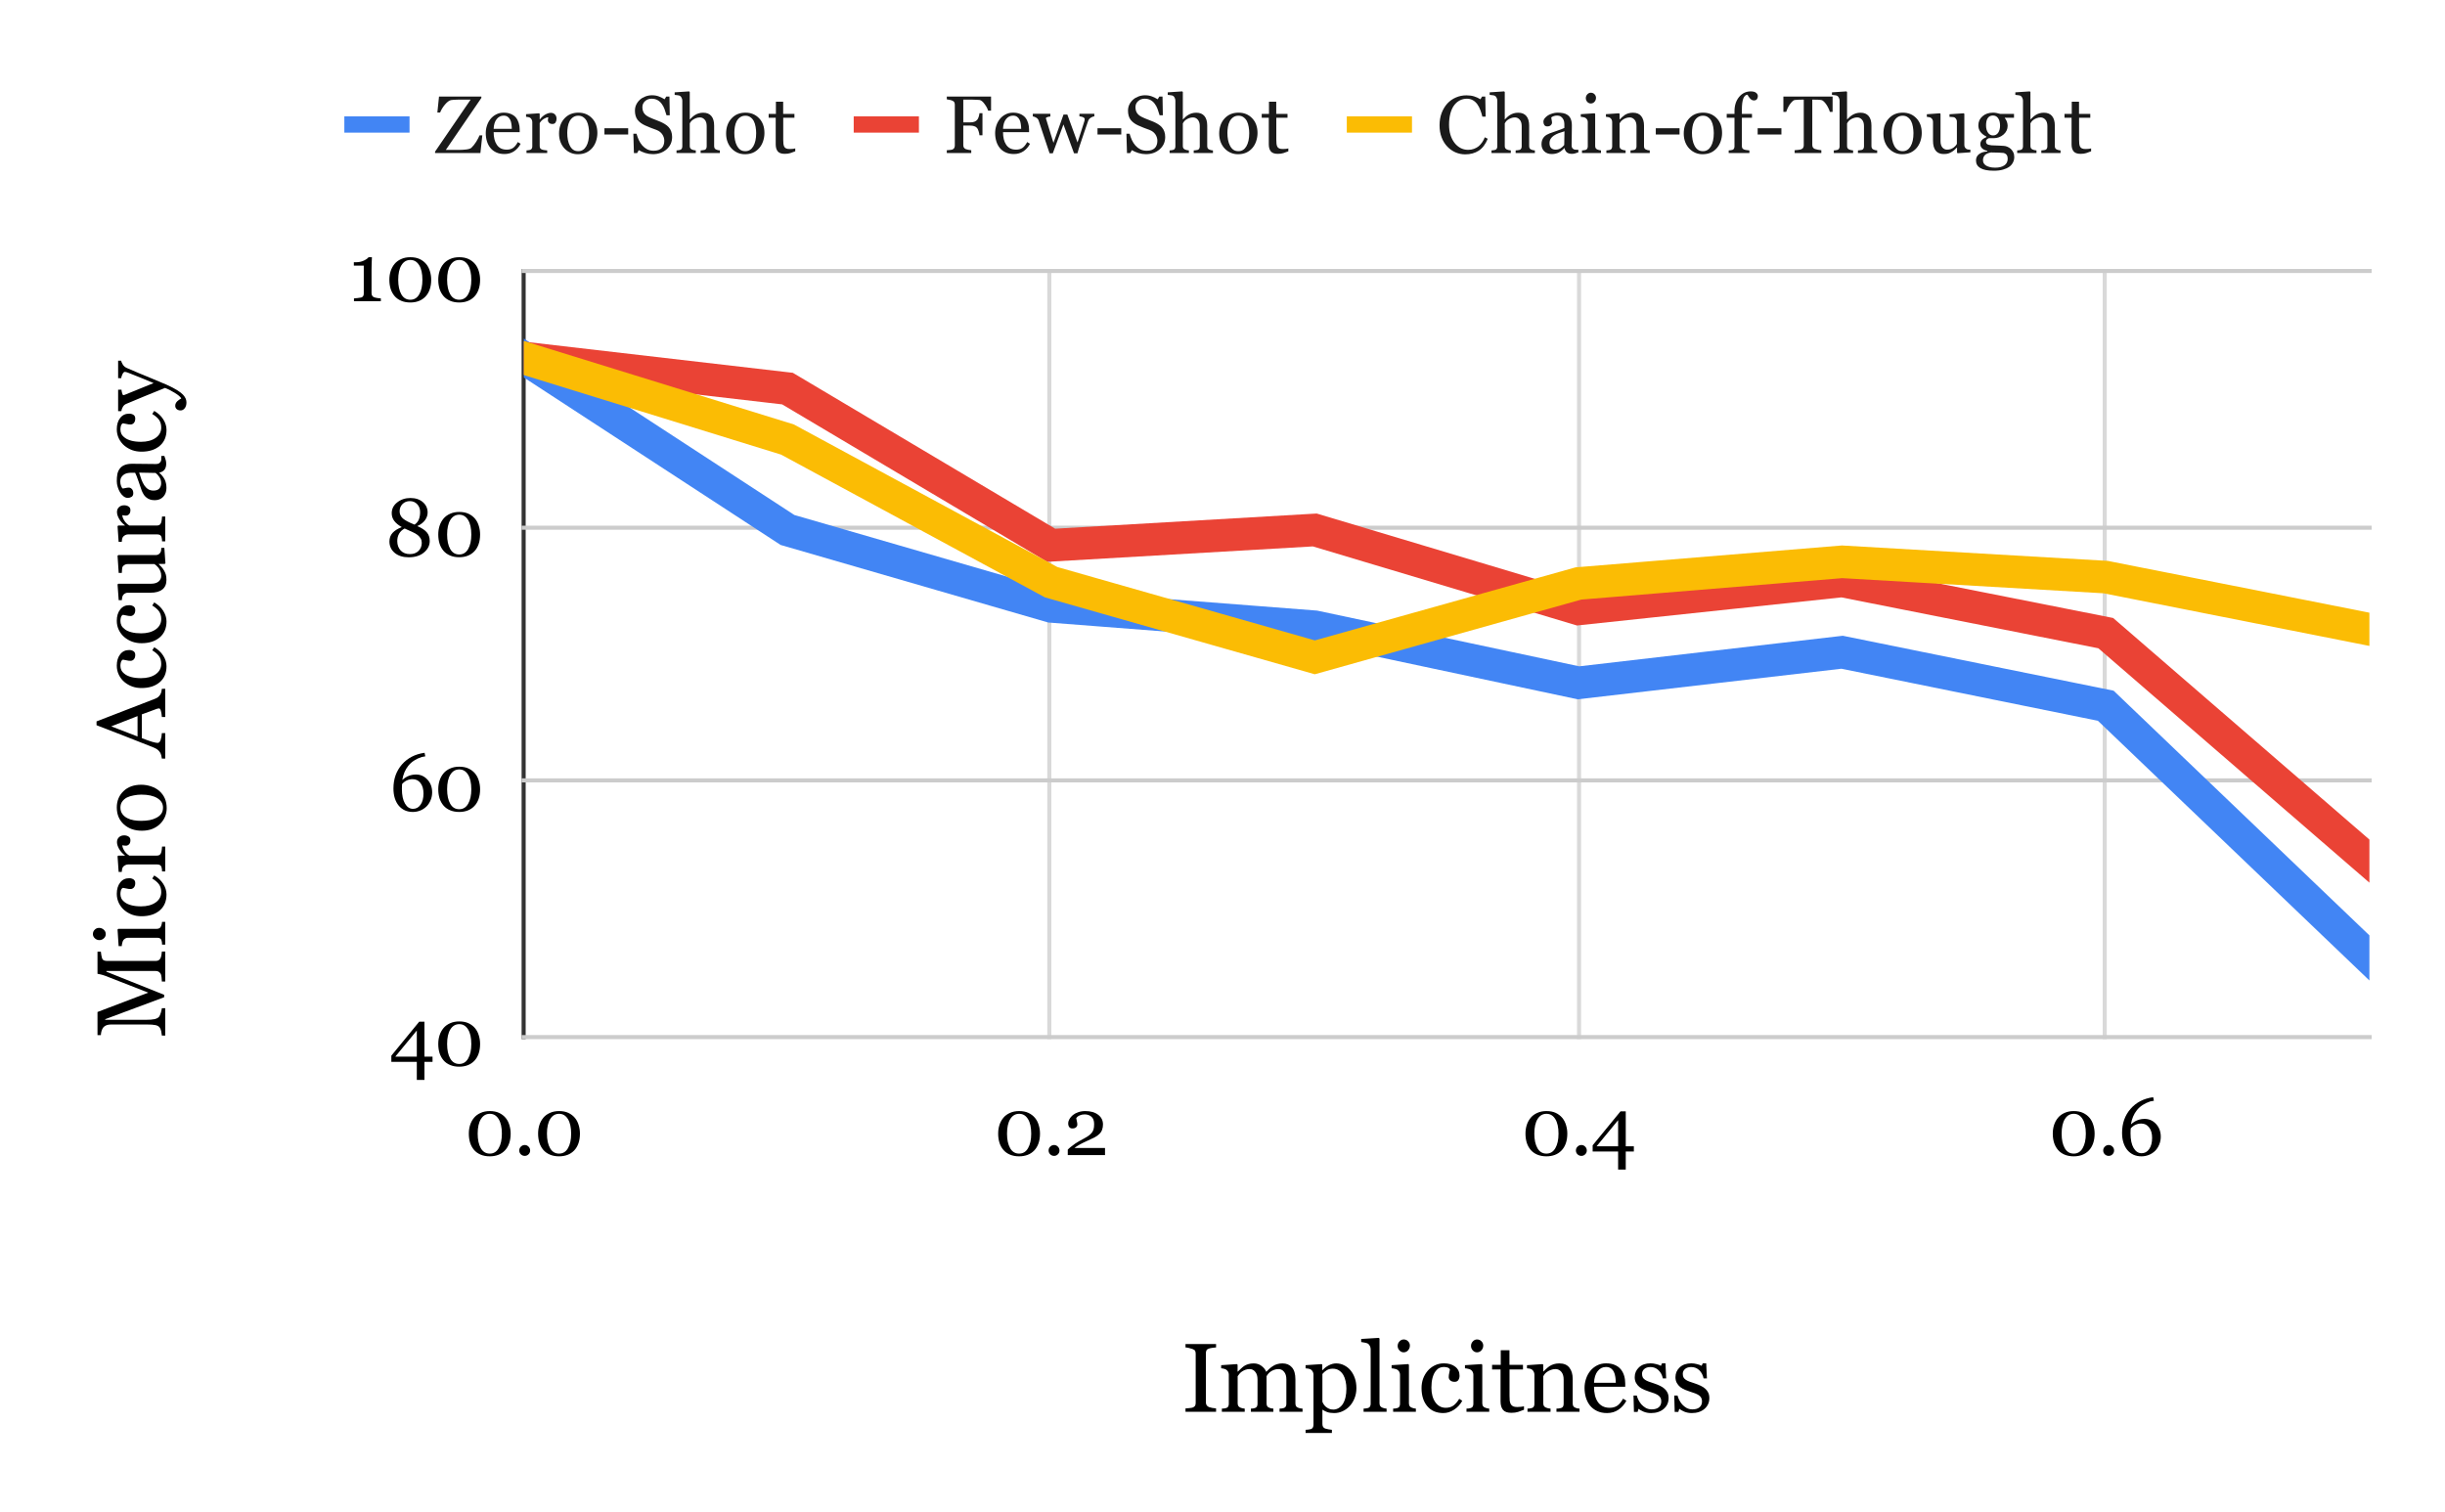 <svg version="1.1" viewBox="0.0 0.0 600.0 371.0" fill="none" stroke="none" stroke-linecap="square" stroke-miterlimit="10" width="600" height="371" xmlns:xlink="http://www.w3.org/1999/xlink" xmlns="http://www.w3.org/2000/svg"><path fill="#ffffff" d="M0 0L600.0 0L600.0 371.0L0 371.0L0 0Z" fill-rule="nonzero"/><path stroke="#333333" stroke-width="1.0" stroke-linecap="butt" d="M128.5 66.5L128.5 254.5" fill-rule="nonzero"/><path stroke="#d9d9d9" stroke-width="1.0" stroke-linecap="butt" d="M257.5 66.5L257.5 254.5" fill-rule="nonzero"/><path stroke="#d9d9d9" stroke-width="1.0" stroke-linecap="butt" d="M387.5 66.5L387.5 254.5" fill-rule="nonzero"/><path stroke="#d9d9d9" stroke-width="1.0" stroke-linecap="butt" d="M516.5 66.5L516.5 254.5" fill-rule="nonzero"/><path stroke="#000000" stroke-width="1.0" stroke-linecap="butt" stroke-opacity="0.0" d="M171.5 66.5L171.5 254.5" fill-rule="nonzero"/><path stroke="#000000" stroke-width="1.0" stroke-linecap="butt" stroke-opacity="0.0" d="M214.5 66.5L214.5 254.5" fill-rule="nonzero"/><path stroke="#000000" stroke-width="1.0" stroke-linecap="butt" stroke-opacity="0.0" d="M301.5 66.5L301.5 254.5" fill-rule="nonzero"/><path stroke="#000000" stroke-width="1.0" stroke-linecap="butt" stroke-opacity="0.0" d="M344.5 66.5L344.5 254.5" fill-rule="nonzero"/><path stroke="#000000" stroke-width="1.0" stroke-linecap="butt" stroke-opacity="0.0" d="M430.5 66.5L430.5 254.5" fill-rule="nonzero"/><path stroke="#000000" stroke-width="1.0" stroke-linecap="butt" stroke-opacity="0.0" d="M473.5 66.5L473.5 254.5" fill-rule="nonzero"/><path stroke="#000000" stroke-width="1.0" stroke-linecap="butt" stroke-opacity="0.0" d="M559.5 66.5L559.5 254.5" fill-rule="nonzero"/><path stroke="#cccccc" stroke-width="1.0" stroke-linecap="butt" d="M128.5 254.5L581.5 254.5" fill-rule="nonzero"/><path stroke="#cccccc" stroke-width="1.0" stroke-linecap="butt" d="M128.5 191.5L581.5 191.5" fill-rule="nonzero"/><path stroke="#cccccc" stroke-width="1.0" stroke-linecap="butt" d="M128.5 129.5L581.5 129.5" fill-rule="nonzero"/><path stroke="#cccccc" stroke-width="1.0" stroke-linecap="butt" d="M128.5 66.5L581.5 66.5" fill-rule="nonzero"/><clipPath id="id_0"><path d="M128.55 66.917L581.45 66.917L581.45 254.45L128.55 254.45L128.55 66.917Z" clip-rule="nonzero"/></clipPath><path stroke="#4285f4" stroke-width="8.0" stroke-linecap="butt" clip-path="url(#id_0)" d="M128.55 87.858L193.25 130.053L257.95 148.806L322.65 153.807L387.35 167.56L452.05 160.058L516.75 173.186L581.45 235.072" fill-rule="nonzero"/><path stroke="#ea4335" stroke-width="8.0" stroke-linecap="butt" clip-path="url(#id_0)" d="M128.55 87.858L193.25 95.359L257.95 133.804L322.65 130.053L387.35 149.431L452.05 142.555L516.75 155.37L581.45 211.317" fill-rule="nonzero"/><path stroke="#fbbc04" stroke-width="8.0" stroke-linecap="butt" clip-path="url(#id_0)" d="M128.55 87.858L193.25 107.861L257.95 142.868L322.65 161.308L387.35 143.18L452.05 137.867L516.75 141.617L581.45 154.432" fill-rule="nonzero"/><path fill="#000000" fill-opacity="0.0" clip-path="url(#id_0)" d="M131.55 87.858C131.55 89.515 130.207 90.858 128.55 90.858C126.893 90.858 125.55 89.515 125.55 87.858C125.55 86.201 126.893 84.858 128.55 84.858C130.207 84.858 131.55 86.201 131.55 87.858Z" fill-rule="nonzero"/><path fill="#000000" fill-opacity="0.0" clip-path="url(#id_0)" d="M196.25 130.053C196.25 131.71 194.907 133.053 193.25 133.053C191.593 133.053 190.25 131.71 190.25 130.053C190.25 128.396 191.593 127.053 193.25 127.053C194.907 127.053 196.25 128.396 196.25 130.053Z" fill-rule="nonzero"/><path fill="#000000" fill-opacity="0.0" clip-path="url(#id_0)" d="M260.95 148.806C260.95 150.463 259.607 151.806 257.95 151.806C256.293 151.806 254.95 150.463 254.95 148.806C254.95 147.149 256.293 145.806 257.95 145.806C259.607 145.806 260.95 147.149 260.95 148.806Z" fill-rule="nonzero"/><path fill="#000000" fill-opacity="0.0" clip-path="url(#id_0)" d="M325.65 153.807C325.65 155.464 324.307 156.807 322.65 156.807C320.993 156.807 319.65 155.464 319.65 153.807C319.65 152.15 320.993 150.807 322.65 150.807C324.307 150.807 325.65 152.15 325.65 153.807Z" fill-rule="nonzero"/><path fill="#000000" fill-opacity="0.0" clip-path="url(#id_0)" d="M390.35 167.56C390.35 169.216 389.007 170.56 387.35 170.56C385.693 170.56 384.35 169.216 384.35 167.56C384.35 165.903 385.693 164.56 387.35 164.56C389.007 164.56 390.35 165.903 390.35 167.56Z" fill-rule="nonzero"/><path fill="#000000" fill-opacity="0.0" clip-path="url(#id_0)" d="M455.05 160.058C455.05 161.715 453.707 163.058 452.05 163.058C450.393 163.058 449.05 161.715 449.05 160.058C449.05 158.401 450.393 157.058 452.05 157.058C453.707 157.058 455.05 158.401 455.05 160.058Z" fill-rule="nonzero"/><path fill="#000000" fill-opacity="0.0" clip-path="url(#id_0)" d="M519.75 173.186C519.75 174.842 518.407 176.186 516.75 176.186C515.093 176.186 513.75 174.842 513.75 173.186C513.75 171.529 515.093 170.186 516.75 170.186C518.407 170.186 519.75 171.529 519.75 173.186Z" fill-rule="nonzero"/><path fill="#000000" fill-opacity="0.0" clip-path="url(#id_0)" d="M584.45 235.072C584.45 236.728 583.107 238.072 581.45 238.072C579.793 238.072 578.45 236.728 578.45 235.072C578.45 233.415 579.793 232.072 581.45 232.072C583.107 232.072 584.45 233.415 584.45 235.072Z" fill-rule="nonzero"/><path fill="#000000" fill-opacity="0.0" clip-path="url(#id_0)" d="M131.55 87.858C131.55 89.515 130.207 90.858 128.55 90.858C126.893 90.858 125.55 89.515 125.55 87.858C125.55 86.201 126.893 84.858 128.55 84.858C130.207 84.858 131.55 86.201 131.55 87.858Z" fill-rule="nonzero"/><path fill="#000000" fill-opacity="0.0" clip-path="url(#id_0)" d="M196.25 95.359C196.25 97.016 194.907 98.359 193.25 98.359C191.593 98.359 190.25 97.016 190.25 95.359C190.25 93.702 191.593 92.359 193.25 92.359C194.907 92.359 196.25 93.702 196.25 95.359Z" fill-rule="nonzero"/><path fill="#000000" fill-opacity="0.0" clip-path="url(#id_0)" d="M260.95 133.804C260.95 135.46 259.607 136.804 257.95 136.804C256.293 136.804 254.95 135.46 254.95 133.804C254.95 132.147 256.293 130.804 257.95 130.804C259.607 130.804 260.95 132.147 260.95 133.804Z" fill-rule="nonzero"/><path fill="#000000" fill-opacity="0.0" clip-path="url(#id_0)" d="M325.65 130.053C325.65 131.71 324.307 133.053 322.65 133.053C320.993 133.053 319.65 131.71 319.65 130.053C319.65 128.396 320.993 127.053 322.65 127.053C324.307 127.053 325.65 128.396 325.65 130.053Z" fill-rule="nonzero"/><path fill="#000000" fill-opacity="0.0" clip-path="url(#id_0)" d="M390.35 149.431C390.35 151.088 389.007 152.431 387.35 152.431C385.693 152.431 384.35 151.088 384.35 149.431C384.35 147.774 385.693 146.431 387.35 146.431C389.007 146.431 390.35 147.774 390.35 149.431Z" fill-rule="nonzero"/><path fill="#000000" fill-opacity="0.0" clip-path="url(#id_0)" d="M455.05 142.555C455.05 144.212 453.707 145.555 452.05 145.555C450.393 145.555 449.05 144.212 449.05 142.555C449.05 140.898 450.393 139.555 452.05 139.555C453.707 139.555 455.05 140.898 455.05 142.555Z" fill-rule="nonzero"/><path fill="#000000" fill-opacity="0.0" clip-path="url(#id_0)" d="M519.75 155.37C519.75 157.027 518.407 158.37 516.75 158.37C515.093 158.37 513.75 157.027 513.75 155.37C513.75 153.713 515.093 152.37 516.75 152.37C518.407 152.37 519.75 153.713 519.75 155.37Z" fill-rule="nonzero"/><path fill="#000000" fill-opacity="0.0" clip-path="url(#id_0)" d="M584.45 211.317C584.45 212.974 583.107 214.317 581.45 214.317C579.793 214.317 578.45 212.974 578.45 211.317C578.45 209.66 579.793 208.317 581.45 208.317C583.107 208.317 584.45 209.66 584.45 211.317Z" fill-rule="nonzero"/><path fill="#000000" fill-opacity="0.0" clip-path="url(#id_0)" d="M131.55 87.858C131.55 89.515 130.207 90.858 128.55 90.858C126.893 90.858 125.55 89.515 125.55 87.858C125.55 86.201 126.893 84.858 128.55 84.858C130.207 84.858 131.55 86.201 131.55 87.858Z" fill-rule="nonzero"/><path fill="#000000" fill-opacity="0.0" clip-path="url(#id_0)" d="M196.25 107.861C196.25 109.518 194.907 110.861 193.25 110.861C191.593 110.861 190.25 109.518 190.25 107.861C190.25 106.205 191.593 104.861 193.25 104.861C194.907 104.861 196.25 106.205 196.25 107.861Z" fill-rule="nonzero"/><path fill="#000000" fill-opacity="0.0" clip-path="url(#id_0)" d="M260.95 142.868C260.95 144.525 259.607 145.868 257.95 145.868C256.293 145.868 254.95 144.525 254.95 142.868C254.95 141.211 256.293 139.868 257.95 139.868C259.607 139.868 260.95 141.211 260.95 142.868Z" fill-rule="nonzero"/><path fill="#000000" fill-opacity="0.0" clip-path="url(#id_0)" d="M325.65 161.308C325.65 162.965 324.307 164.308 322.65 164.308C320.993 164.308 319.65 162.965 319.65 161.308C319.65 159.652 320.993 158.308 322.65 158.308C324.307 158.308 325.65 159.652 325.65 161.308Z" fill-rule="nonzero"/><path fill="#000000" fill-opacity="0.0" clip-path="url(#id_0)" d="M390.35 143.18C390.35 144.837 389.007 146.18 387.35 146.18C385.693 146.18 384.35 144.837 384.35 143.18C384.35 141.523 385.693 140.18 387.35 140.18C389.007 140.18 390.35 141.523 390.35 143.18Z" fill-rule="nonzero"/><path fill="#000000" fill-opacity="0.0" clip-path="url(#id_0)" d="M455.05 137.867C455.05 139.524 453.707 140.867 452.05 140.867C450.393 140.867 449.05 139.524 449.05 137.867C449.05 136.21 450.393 134.867 452.05 134.867C453.707 134.867 455.05 136.21 455.05 137.867Z" fill-rule="nonzero"/><path fill="#000000" fill-opacity="0.0" clip-path="url(#id_0)" d="M519.75 141.617C519.75 143.274 518.407 144.617 516.75 144.617C515.093 144.617 513.75 143.274 513.75 141.617C513.75 139.961 515.093 138.617 516.75 138.617C518.407 138.617 519.75 139.961 519.75 141.617Z" fill-rule="nonzero"/><path fill="#000000" fill-opacity="0.0" clip-path="url(#id_0)" d="M584.45 154.432C584.45 156.089 583.107 157.432 581.45 157.432C579.793 157.432 578.45 156.089 578.45 154.432C578.45 152.775 579.793 151.432 581.45 151.432C583.107 151.432 584.45 152.775 584.45 154.432Z" fill-rule="nonzero"/><path fill="#000000" d="M298.422 346.45L290.922 346.45L290.922 345.622Q291.25 345.591 291.844 345.544Q292.438 345.497 292.688 345.403Q293.078 345.247 293.25 344.997Q293.422 344.731 293.422 344.262L293.422 332.216Q293.422 331.794 293.297 331.528Q293.172 331.247 292.688 331.059Q292.328 330.919 291.797 330.794Q291.266 330.669 290.922 330.653L290.922 329.825L298.422 329.825L298.422 330.653Q298.047 330.669 297.547 330.747Q297.047 330.809 296.672 330.934Q296.219 331.075 296.062 331.387Q295.922 331.7 295.922 332.091L295.922 344.122Q295.922 344.512 296.094 344.809Q296.266 345.106 296.672 345.294Q296.922 345.387 297.469 345.497Q298.031 345.606 298.422 345.622L298.422 346.45ZM319.641 346.45L314.0 346.45L314.0 345.669Q314.266 345.653 314.547 345.637Q314.828 345.606 315.031 345.528Q315.359 345.434 315.516 345.169Q315.672 344.903 315.672 344.481L315.672 338.512Q315.672 337.294 315.109 336.637Q314.562 335.966 313.734 335.966Q313.156 335.966 312.656 336.153Q312.156 336.325 311.734 336.637Q311.391 336.903 311.156 337.2Q310.938 337.497 310.812 337.7L310.812 344.356Q310.812 344.778 310.953 345.044Q311.094 345.294 311.438 345.434Q311.703 345.544 311.922 345.606Q312.141 345.653 312.484 345.669L312.484 346.45L306.969 346.45L306.969 345.669Q307.234 345.653 307.484 345.637Q307.75 345.606 307.953 345.528Q308.281 345.434 308.438 345.169Q308.594 344.903 308.594 344.481L308.594 338.512Q308.594 337.294 308.031 336.637Q307.484 335.966 306.656 335.966Q306.078 335.966 305.578 336.153Q305.078 336.341 304.656 336.653Q304.312 336.903 304.078 337.231Q303.844 337.559 303.719 337.716L303.719 344.341Q303.719 344.731 303.875 345.012Q304.047 345.278 304.375 345.419Q304.625 345.528 304.875 345.591Q305.141 345.653 305.453 345.669L305.453 346.45L299.844 346.45L299.844 345.669Q300.109 345.653 300.391 345.637Q300.688 345.606 300.906 345.528Q301.234 345.434 301.391 345.169Q301.547 344.903 301.547 344.481L301.547 337.294Q301.547 336.919 301.375 336.622Q301.203 336.325 300.906 336.106Q300.672 335.966 300.344 335.887Q300.016 335.794 299.672 335.778L299.672 335.012L303.531 334.747L303.703 334.919L303.703 336.575L303.781 336.575Q304.078 336.278 304.5 335.887Q304.922 335.481 305.281 335.231Q305.688 334.95 306.297 334.762Q306.922 334.575 307.641 334.575Q308.766 334.575 309.562 335.184Q310.375 335.778 310.734 336.637Q311.156 336.231 311.469 335.919Q311.797 335.606 312.328 335.262Q312.766 334.95 313.375 334.762Q313.984 334.575 314.719 334.575Q316.188 334.575 317.031 335.544Q317.891 336.497 317.891 338.497L317.891 344.356Q317.891 344.778 318.031 345.044Q318.172 345.294 318.516 345.434Q318.781 345.544 319.047 345.606Q319.312 345.653 319.641 345.669L319.641 346.45ZM331.406 336.262Q332.094 337.091 332.469 338.169Q332.859 339.247 332.859 340.653Q332.859 342.012 332.391 343.153Q331.938 344.278 331.188 345.075Q330.406 345.887 329.438 346.325Q328.484 346.762 327.406 346.762Q326.359 346.762 325.688 346.512Q325.031 346.278 324.609 345.966L324.516 345.966L324.516 349.434Q324.516 349.856 324.672 350.137Q324.844 350.419 325.188 350.559Q325.469 350.653 325.984 350.747Q326.5 350.856 326.844 350.872L326.844 351.653L320.391 351.653L320.391 350.872Q320.75 350.841 321.094 350.809Q321.438 350.778 321.703 350.7Q322.047 350.575 322.188 350.278Q322.328 349.997 322.328 349.591L322.328 337.294Q322.328 336.95 322.156 336.622Q321.984 336.294 321.703 336.091Q321.484 335.95 321.109 335.872Q320.734 335.794 320.391 335.778L320.391 335.012L324.328 334.747L324.484 334.887L324.484 336.2L324.578 336.216Q325.188 335.512 326.094 335.044Q327.0 334.575 327.891 334.575Q328.969 334.575 329.859 335.044Q330.766 335.497 331.406 336.262ZM329.5 344.575Q329.969 343.841 330.188 342.887Q330.406 341.919 330.406 340.747Q330.406 339.872 330.219 338.981Q330.031 338.075 329.641 337.403Q329.234 336.716 328.594 336.294Q327.953 335.872 327.047 335.872Q326.172 335.872 325.562 336.262Q324.953 336.637 324.516 337.169L324.516 343.997Q324.625 344.309 324.859 344.653Q325.094 344.997 325.391 345.247Q325.75 345.528 326.172 345.716Q326.594 345.903 327.203 345.903Q327.859 345.903 328.469 345.559Q329.078 345.2 329.5 344.575ZM340.266 346.45L334.625 346.45L334.625 345.669Q334.891 345.653 335.188 345.622Q335.5 345.591 335.703 345.528Q336.031 345.434 336.188 345.169Q336.359 344.903 336.359 344.481L336.359 331.091Q336.359 330.669 336.172 330.309Q336.0 329.934 335.703 329.731Q335.484 329.591 334.922 329.481Q334.359 329.356 334.031 329.325L334.031 328.575L338.375 328.309L338.531 328.481L338.531 344.341Q338.531 344.747 338.688 345.012Q338.844 345.278 339.188 345.419Q339.438 345.528 339.688 345.591Q339.938 345.653 340.266 345.669L340.266 346.45ZM347.453 346.45L341.875 346.45L341.875 345.669Q342.141 345.653 342.422 345.637Q342.719 345.606 342.922 345.528Q343.25 345.434 343.406 345.169Q343.562 344.903 343.562 344.481L343.562 337.341Q343.562 336.966 343.391 336.653Q343.234 336.341 342.922 336.137Q342.703 335.997 342.281 335.903Q341.859 335.794 341.5 335.778L341.5 335.012L345.578 334.747L345.75 334.919L345.75 344.341Q345.75 344.747 345.906 345.028Q346.062 345.294 346.406 345.419Q346.656 345.528 346.906 345.591Q347.156 345.653 347.453 345.669L347.453 346.45ZM345.984 330.2Q345.984 330.856 345.547 331.356Q345.109 331.856 344.453 331.856Q343.859 331.856 343.422 331.387Q342.984 330.903 342.984 330.294Q342.984 329.653 343.422 329.184Q343.859 328.7 344.453 328.7Q345.125 328.7 345.547 329.153Q345.984 329.591 345.984 330.2ZM354.188 346.762Q351.688 346.762 350.266 345.091Q348.844 343.419 348.844 340.622Q348.844 339.403 349.219 338.341Q349.609 337.278 350.328 336.419Q351.031 335.591 352.062 335.075Q353.109 334.559 354.344 334.559Q356.047 334.559 357.109 335.387Q358.172 336.2 358.172 337.606Q358.172 338.184 357.891 338.637Q357.609 339.091 356.969 339.091Q356.281 339.091 355.891 338.747Q355.516 338.387 355.516 337.95Q355.516 337.419 355.656 336.872Q355.797 336.309 355.812 336.059Q355.609 335.684 355.188 335.575Q354.781 335.45 354.297 335.45Q353.734 335.45 353.219 335.684Q352.719 335.919 352.234 336.575Q351.797 337.153 351.531 338.153Q351.266 339.153 351.266 340.528Q351.266 342.716 352.219 344.091Q353.188 345.466 354.766 345.466Q355.906 345.466 356.672 344.919Q357.438 344.356 358.094 343.262L358.844 343.747Q358.062 345.137 356.797 345.95Q355.531 346.762 354.188 346.762ZM365.453 346.45L359.875 346.45L359.875 345.669Q360.141 345.653 360.422 345.637Q360.719 345.606 360.922 345.528Q361.25 345.434 361.406 345.169Q361.562 344.903 361.562 344.481L361.562 337.341Q361.562 336.966 361.391 336.653Q361.234 336.341 360.922 336.137Q360.703 335.997 360.281 335.903Q359.859 335.794 359.5 335.778L359.5 335.012L363.578 334.747L363.75 334.919L363.75 344.341Q363.75 344.747 363.906 345.028Q364.062 345.294 364.406 345.419Q364.656 345.528 364.906 345.591Q365.156 345.653 365.453 345.669L365.453 346.45ZM363.984 330.2Q363.984 330.856 363.547 331.356Q363.109 331.856 362.453 331.856Q361.859 331.856 361.422 331.387Q360.984 330.903 360.984 330.294Q360.984 329.653 361.422 329.184Q361.859 328.7 362.453 328.7Q363.125 328.7 363.547 329.153Q363.984 329.591 363.984 330.2ZM373.984 345.95Q373.219 346.262 372.531 346.481Q371.859 346.7 370.875 346.7Q369.422 346.7 368.828 345.966Q368.234 345.231 368.234 343.887L368.234 336.059L366.156 336.059L366.156 334.934L368.281 334.934L368.281 331.341L370.422 331.341L370.422 334.934L373.734 334.934L373.734 336.059L370.438 336.059L370.438 342.528Q370.438 343.247 370.484 343.731Q370.547 344.216 370.75 344.591Q370.938 344.919 371.312 345.106Q371.688 345.278 372.312 345.278Q372.609 345.278 373.172 345.231Q373.75 345.169 373.984 345.091L373.984 345.95ZM387.609 346.45L381.953 346.45L381.953 345.669Q382.219 345.653 382.531 345.637Q382.859 345.606 383.078 345.528Q383.406 345.434 383.562 345.169Q383.719 344.903 383.719 344.481L383.719 338.544Q383.719 337.309 383.141 336.637Q382.562 335.966 381.719 335.966Q381.109 335.966 380.594 336.169Q380.078 336.356 379.672 336.637Q379.281 336.903 379.047 337.216Q378.828 337.528 378.719 337.716L378.719 344.356Q378.719 344.762 378.875 345.028Q379.047 345.278 379.375 345.419Q379.625 345.528 379.906 345.591Q380.203 345.653 380.5 345.669L380.5 346.45L374.844 346.45L374.844 345.669Q375.109 345.653 375.391 345.637Q375.688 345.606 375.906 345.528Q376.234 345.434 376.391 345.169Q376.547 344.903 376.547 344.481L376.547 337.341Q376.547 336.95 376.375 336.622Q376.203 336.278 375.906 336.059Q375.672 335.919 375.359 335.856Q375.062 335.794 374.719 335.778L374.719 335.012L378.562 334.747L378.719 334.919L378.719 336.544L378.781 336.544Q379.062 336.262 379.484 335.872Q379.906 335.481 380.281 335.231Q380.719 334.95 381.312 334.762Q381.906 334.575 382.656 334.575Q384.328 334.575 385.125 335.622Q385.938 336.653 385.938 338.372L385.938 344.387Q385.938 344.794 386.078 345.044Q386.219 345.294 386.547 345.434Q386.828 345.559 387.031 345.606Q387.25 345.653 387.609 345.669L387.609 346.45ZM399.109 343.731Q398.391 345.106 397.172 345.934Q395.953 346.762 394.359 346.762Q392.969 346.762 391.922 346.262Q390.875 345.762 390.188 344.919Q389.516 344.075 389.172 342.95Q388.844 341.825 388.844 340.575Q388.844 339.45 389.203 338.372Q389.562 337.278 390.25 336.419Q390.922 335.591 391.906 335.075Q392.906 334.559 394.125 334.559Q395.391 334.559 396.297 334.966Q397.203 335.356 397.766 336.059Q398.297 336.716 398.562 337.606Q398.828 338.497 398.828 339.528L398.828 340.309L391.172 340.309Q391.172 341.45 391.391 342.372Q391.609 343.294 392.078 343.997Q392.531 344.684 393.266 345.075Q394.016 345.466 395.031 345.466Q396.078 345.466 396.828 344.981Q397.594 344.497 398.297 343.231L399.109 343.731ZM396.516 339.325Q396.516 338.669 396.406 337.919Q396.297 337.169 396.047 336.669Q395.781 336.122 395.312 335.794Q394.844 335.45 394.109 335.45Q392.875 335.45 392.062 336.481Q391.25 337.497 391.172 339.325L396.516 339.325ZM408.469 340.794Q408.953 341.216 409.203 341.762Q409.469 342.309 409.469 343.106Q409.469 344.716 408.266 345.747Q407.062 346.762 405.156 346.762Q404.156 346.762 403.297 346.403Q402.453 346.028 402.094 345.716L401.859 346.481L400.969 346.481L400.859 342.466L401.672 342.466Q401.766 342.919 402.062 343.528Q402.375 344.137 402.797 344.637Q403.266 345.153 403.891 345.512Q404.531 345.856 405.328 345.856Q406.453 345.856 407.062 345.341Q407.672 344.825 407.672 343.887Q407.672 343.387 407.484 343.028Q407.297 342.669 406.922 342.403Q406.531 342.137 405.969 341.919Q405.406 341.7 404.719 341.497Q404.156 341.325 403.484 341.044Q402.812 340.747 402.328 340.372Q401.812 339.95 401.484 339.356Q401.156 338.762 401.156 337.95Q401.156 336.528 402.203 335.544Q403.266 334.559 405.047 334.559Q405.719 334.559 406.422 334.747Q407.141 334.919 407.578 335.169L407.859 334.559L408.703 334.559L408.875 338.262L408.062 338.262Q407.812 337.028 407.0 336.247Q406.188 335.466 405.016 335.466Q404.062 335.466 403.5 335.95Q402.953 336.434 402.953 337.106Q402.953 337.637 403.125 337.997Q403.312 338.341 403.688 338.591Q404.031 338.825 404.562 339.028Q405.094 339.231 405.891 339.481Q406.656 339.731 407.344 340.059Q408.031 340.387 408.469 340.794ZM418.469 340.794Q418.953 341.216 419.203 341.762Q419.469 342.309 419.469 343.106Q419.469 344.716 418.266 345.747Q417.062 346.762 415.156 346.762Q414.156 346.762 413.297 346.403Q412.453 346.028 412.094 345.716L411.859 346.481L410.969 346.481L410.859 342.466L411.672 342.466Q411.766 342.919 412.062 343.528Q412.375 344.137 412.797 344.637Q413.266 345.153 413.891 345.512Q414.531 345.856 415.328 345.856Q416.453 345.856 417.062 345.341Q417.672 344.825 417.672 343.887Q417.672 343.387 417.484 343.028Q417.297 342.669 416.922 342.403Q416.531 342.137 415.969 341.919Q415.406 341.7 414.719 341.497Q414.156 341.325 413.484 341.044Q412.812 340.747 412.328 340.372Q411.812 339.95 411.484 339.356Q411.156 338.762 411.156 337.95Q411.156 336.528 412.203 335.544Q413.266 334.559 415.047 334.559Q415.719 334.559 416.422 334.747Q417.141 334.919 417.578 335.169L417.859 334.559L418.703 334.559L418.875 338.262L418.062 338.262Q417.812 337.028 417.0 336.247Q416.188 335.466 415.016 335.466Q414.062 335.466 413.5 335.95Q412.953 336.434 412.953 337.106Q412.953 337.637 413.125 337.997Q413.312 338.341 413.688 338.591Q414.031 338.825 414.562 339.028Q415.094 339.231 415.891 339.481Q416.656 339.731 417.344 340.059Q418.031 340.387 418.469 340.794Z" fill-rule="nonzero"/><path fill="#000000" d="M40.55 233.511L40.55 240.871L39.722 240.871Q39.706 240.465 39.644 239.84Q39.566 239.215 39.441 238.98Q39.206 238.621 38.925 238.449Q38.644 238.277 38.206 238.277L26.113 238.277L26.113 238.449L40.284 244.121L40.284 244.715L25.816 250.105L25.816 250.261L35.738 250.261Q37.191 250.261 37.941 250.09Q38.691 249.902 39.019 249.527Q39.253 249.261 39.488 248.465Q39.706 247.652 39.722 247.402L40.55 247.402L40.55 254.121L39.722 254.121Q39.675 253.59 39.55 253.011Q39.409 252.433 39.159 252.121Q38.831 251.699 38.159 251.558Q37.472 251.402 35.878 251.402L27.363 251.402Q26.628 251.402 26.159 251.574Q25.691 251.746 25.394 252.074Q25.081 252.449 24.925 252.98Q24.769 253.496 24.753 254.011L23.925 254.011L23.925 248.34L36.394 243.59L25.956 239.511Q25.378 239.293 24.753 239.136Q24.128 238.98 23.925 238.965L23.925 233.543L24.753 233.543Q24.769 233.871 24.863 234.386Q24.956 234.886 25.034 235.121Q25.175 235.527 25.503 235.668Q25.831 235.808 26.222 235.808L38.206 235.808Q38.613 235.808 38.894 235.668Q39.175 235.527 39.394 235.121Q39.503 234.918 39.613 234.386Q39.706 233.84 39.722 233.511L40.55 233.511ZM40.55 226.23L40.55 231.808L39.769 231.808Q39.753 231.543 39.738 231.261Q39.706 230.965 39.628 230.761Q39.534 230.433 39.269 230.277Q39.003 230.121 38.581 230.121L31.441 230.121Q31.066 230.121 30.753 230.293Q30.441 230.449 30.238 230.761Q30.097 230.98 30.003 231.402Q29.894 231.824 29.878 232.183L29.113 232.183L28.847 228.105L29.019 227.933L38.441 227.933Q38.847 227.933 39.128 227.777Q39.394 227.621 39.519 227.277Q39.628 227.027 39.691 226.777Q39.753 226.527 39.769 226.23L40.55 226.23ZM24.3 227.699Q24.956 227.699 25.456 228.136Q25.956 228.574 25.956 229.23Q25.956 229.824 25.488 230.261Q25.003 230.699 24.394 230.699Q23.753 230.699 23.284 230.261Q22.8 229.824 22.8 229.23Q22.8 228.558 23.253 228.136Q23.691 227.699 24.3 227.699ZM40.863 219.496Q40.863 221.996 39.191 223.418Q37.519 224.84 34.722 224.84Q33.503 224.84 32.441 224.465Q31.378 224.074 30.519 223.355Q29.691 222.652 29.175 221.621Q28.659 220.574 28.659 219.34Q28.659 217.636 29.488 216.574Q30.3 215.511 31.706 215.511Q32.284 215.511 32.738 215.793Q33.191 216.074 33.191 216.715Q33.191 217.402 32.847 217.793Q32.488 218.168 32.05 218.168Q31.519 218.168 30.972 218.027Q30.409 217.886 30.159 217.871Q29.784 218.074 29.675 218.496Q29.55 218.902 29.55 219.386Q29.55 219.949 29.784 220.465Q30.019 220.965 30.675 221.449Q31.253 221.886 32.253 222.152Q33.253 222.418 34.628 222.418Q36.816 222.418 38.191 221.465Q39.566 220.496 39.566 218.918Q39.566 217.777 39.019 217.011Q38.456 216.246 37.363 215.59L37.847 214.84Q39.238 215.621 40.05 216.886Q40.863 218.152 40.863 219.496ZM30.488 204.996Q31.081 204.996 31.55 205.293Q32.003 205.574 32.003 206.183Q32.003 206.84 31.675 207.183Q31.331 207.527 30.909 207.527Q30.659 207.527 30.456 207.496Q30.238 207.449 30.019 207.418Q30.019 207.965 30.472 208.715Q30.909 209.449 31.738 209.965L38.456 209.965Q38.878 209.965 39.144 209.808Q39.394 209.636 39.519 209.308Q39.628 209.011 39.691 208.558Q39.753 208.09 39.769 207.746L40.55 207.746L40.55 213.84L39.769 213.84Q39.753 213.574 39.738 213.293Q39.706 212.996 39.628 212.777Q39.534 212.449 39.269 212.293Q39.003 212.136 38.581 212.136L31.441 212.136Q31.081 212.136 30.738 212.308Q30.378 212.48 30.159 212.777Q30.019 213.011 29.956 213.324Q29.894 213.621 29.878 213.965L29.113 213.965L28.847 210.121L29.019 209.965L30.644 209.965L30.644 209.902Q29.691 209.168 29.206 208.277Q28.706 207.386 28.706 206.652Q28.706 205.918 29.191 205.465Q29.675 204.996 30.488 204.996ZM34.659 192.574Q35.878 192.574 37.05 192.965Q38.222 193.355 39.05 194.058Q39.988 194.871 40.456 195.949Q40.909 197.011 40.909 198.324Q40.909 199.433 40.488 200.433Q40.066 201.418 39.269 202.199Q38.488 202.965 37.363 203.418Q36.222 203.855 34.816 203.855Q32.113 203.855 30.394 202.293Q28.659 200.715 28.659 198.152Q28.659 195.73 30.3 194.152Q31.941 192.574 34.659 192.574ZM34.675 194.996Q33.8 194.996 32.831 195.183Q31.847 195.355 31.159 195.699Q30.441 196.074 30.003 196.683Q29.55 197.293 29.55 198.183Q29.55 199.074 30.003 199.715Q30.441 200.355 31.222 200.761Q31.941 201.136 32.863 201.293Q33.769 201.433 34.613 201.433Q35.738 201.433 36.706 201.261Q37.659 201.074 38.409 200.668Q39.159 200.277 39.581 199.683Q40.003 199.074 40.003 198.183Q40.003 196.715 38.597 195.855Q37.175 194.996 34.675 194.996ZM40.55 169.027L40.55 175.949L39.722 175.949Q39.659 175.043 39.488 174.449Q39.3 173.84 39.05 173.84Q38.941 173.84 38.8 173.871Q38.644 173.886 38.519 173.933L34.8 175.308L34.8 181.136Q35.613 181.465 36.222 181.668Q36.831 181.871 37.347 182.043Q37.847 182.183 38.175 182.246Q38.488 182.308 38.691 182.308Q39.159 182.308 39.425 181.574Q39.675 180.824 39.722 179.902L40.55 179.902L40.55 186.168L39.722 186.168Q39.691 185.855 39.581 185.402Q39.472 184.949 39.284 184.652Q38.972 184.183 38.628 183.933Q38.269 183.668 37.659 183.418Q34.534 182.168 30.644 180.652Q26.738 179.136 23.691 177.965L23.691 177.027L38.034 171.48Q38.488 171.308 38.769 171.09Q39.05 170.855 39.316 170.465Q39.488 170.183 39.597 169.761Q39.706 169.324 39.722 169.027L40.55 169.027ZM33.753 175.73L27.3 178.246L33.753 180.73L33.753 175.73ZM40.863 163.496Q40.863 165.996 39.191 167.418Q37.519 168.84 34.722 168.84Q33.503 168.84 32.441 168.465Q31.378 168.074 30.519 167.355Q29.691 166.652 29.175 165.621Q28.659 164.574 28.659 163.34Q28.659 161.636 29.488 160.574Q30.3 159.511 31.706 159.511Q32.284 159.511 32.738 159.793Q33.191 160.074 33.191 160.715Q33.191 161.402 32.847 161.793Q32.488 162.168 32.05 162.168Q31.519 162.168 30.972 162.027Q30.409 161.886 30.159 161.871Q29.784 162.074 29.675 162.496Q29.55 162.902 29.55 163.386Q29.55 163.949 29.784 164.465Q30.019 164.965 30.675 165.449Q31.253 165.886 32.253 166.152Q33.253 166.418 34.628 166.418Q36.816 166.418 38.191 165.465Q39.566 164.496 39.566 162.918Q39.566 161.777 39.019 161.011Q38.456 160.246 37.363 159.59L37.847 158.84Q39.238 159.621 40.05 160.886Q40.863 162.152 40.863 163.496ZM40.863 152.496Q40.863 154.996 39.191 156.418Q37.519 157.84 34.722 157.84Q33.503 157.84 32.441 157.465Q31.378 157.074 30.519 156.355Q29.691 155.652 29.175 154.621Q28.659 153.574 28.659 152.34Q28.659 150.636 29.488 149.574Q30.3 148.511 31.706 148.511Q32.284 148.511 32.738 148.793Q33.191 149.074 33.191 149.715Q33.191 150.402 32.847 150.793Q32.488 151.168 32.05 151.168Q31.519 151.168 30.972 151.027Q30.409 150.886 30.159 150.871Q29.784 151.074 29.675 151.496Q29.55 151.902 29.55 152.386Q29.55 152.949 29.784 153.465Q30.019 153.965 30.675 154.449Q31.253 154.886 32.253 155.152Q33.253 155.418 34.628 155.418Q36.816 155.418 38.191 154.465Q39.566 153.496 39.566 151.918Q39.566 150.777 39.019 150.011Q38.456 149.246 37.363 148.59L37.847 147.84Q39.238 148.621 40.05 149.886Q40.863 151.152 40.863 152.496ZM40.331 134.449L40.597 138.215L40.425 138.386L38.972 138.386L38.972 138.465Q39.253 138.746 39.597 139.105Q39.925 139.449 40.191 139.902Q40.519 140.433 40.675 140.933Q40.847 141.418 40.847 142.308Q40.847 143.855 39.847 144.652Q38.831 145.449 36.925 145.449L31.394 145.449Q30.972 145.449 30.691 145.621Q30.394 145.777 30.191 146.074Q30.05 146.293 29.988 146.605Q29.925 146.918 29.894 147.277L29.128 147.277L28.847 143.418L29.019 143.246L37.05 143.246Q38.3 143.246 38.941 142.683Q39.566 142.121 39.566 141.324Q39.566 140.683 39.363 140.183Q39.159 139.683 38.894 139.34Q38.644 139.027 38.378 138.793Q38.097 138.543 37.863 138.418L31.316 138.418Q30.925 138.418 30.628 138.59Q30.331 138.746 30.113 139.027Q29.972 139.246 29.956 139.668Q29.925 140.074 29.894 140.59L29.128 140.59L28.847 136.402L29.019 136.215L38.191 136.215Q38.597 136.215 38.878 136.058Q39.159 135.886 39.347 135.605Q39.488 135.386 39.534 135.105Q39.566 134.808 39.581 134.449L40.331 134.449ZM30.488 123.996Q31.081 123.996 31.55 124.293Q32.003 124.574 32.003 125.183Q32.003 125.84 31.675 126.183Q31.331 126.527 30.909 126.527Q30.659 126.527 30.456 126.496Q30.238 126.449 30.019 126.418Q30.019 126.965 30.472 127.715Q30.909 128.449 31.738 128.965L38.456 128.965Q38.878 128.965 39.144 128.808Q39.394 128.636 39.519 128.308Q39.628 128.011 39.691 127.558Q39.753 127.09 39.769 126.746L40.55 126.746L40.55 132.84L39.769 132.84Q39.753 132.574 39.738 132.293Q39.706 131.996 39.628 131.777Q39.534 131.449 39.269 131.293Q39.003 131.136 38.581 131.136L31.441 131.136Q31.081 131.136 30.738 131.308Q30.378 131.48 30.159 131.777Q30.019 132.011 29.956 132.324Q29.894 132.621 29.878 132.965L29.113 132.965L28.847 129.121L29.019 128.965L30.644 128.965L30.644 128.902Q29.691 128.168 29.206 127.277Q28.706 126.386 28.706 125.652Q28.706 124.918 29.191 124.465Q29.675 123.996 30.488 123.996ZM40.331 111.886Q40.534 112.449 40.659 112.871Q40.784 113.277 40.784 113.808Q40.784 114.715 40.363 115.261Q39.925 115.808 39.113 115.965L39.113 116.027Q39.956 116.793 40.409 117.668Q40.847 118.543 40.847 119.761Q40.847 121.074 40.05 121.918Q39.253 122.746 37.956 122.746Q37.284 122.746 36.769 122.558Q36.238 122.371 35.816 121.996Q35.456 121.699 35.191 121.23Q34.909 120.746 34.753 120.324Q34.55 119.793 34.019 118.183Q33.472 116.574 33.159 116.011L32.003 116.011Q31.847 116.011 31.425 116.074Q30.988 116.136 30.597 116.34Q30.159 116.574 29.847 117.011Q29.519 117.433 29.519 118.215Q29.519 118.761 29.706 119.23Q29.878 119.683 30.081 119.871Q30.316 119.871 30.784 119.761Q31.238 119.652 31.613 119.652Q32.034 119.652 32.378 120.027Q32.706 120.386 32.706 121.043Q32.706 121.636 32.3 121.918Q31.878 122.183 31.363 122.183Q30.816 122.183 30.331 121.808Q29.831 121.418 29.456 120.808Q29.128 120.277 28.894 119.527Q28.659 118.777 28.659 118.074Q28.659 117.09 28.8 116.355Q28.941 115.621 29.378 115.027Q29.816 114.418 30.566 114.121Q31.3 113.808 32.472 113.808Q34.144 113.808 35.441 113.84Q36.738 113.871 38.269 113.871Q38.738 113.871 39.003 113.715Q39.269 113.558 39.456 113.23Q39.566 113.058 39.581 112.683Q39.581 112.293 39.581 111.886L40.331 111.886ZM34.144 115.98Q34.441 116.98 34.722 117.73Q35.003 118.48 35.425 119.121Q35.831 119.715 36.378 120.058Q36.909 120.386 37.659 120.386Q38.644 120.386 39.097 119.886Q39.55 119.371 39.55 118.59Q39.55 117.746 39.144 117.121Q38.738 116.48 38.191 116.058L34.144 115.98ZM40.863 105.496Q40.863 107.996 39.191 109.418Q37.519 110.84 34.722 110.84Q33.503 110.84 32.441 110.465Q31.378 110.074 30.519 109.355Q29.691 108.652 29.175 107.621Q28.659 106.574 28.659 105.34Q28.659 103.636 29.488 102.574Q30.3 101.511 31.706 101.511Q32.284 101.511 32.738 101.793Q33.191 102.074 33.191 102.715Q33.191 103.402 32.847 103.793Q32.488 104.168 32.05 104.168Q31.519 104.168 30.972 104.027Q30.409 103.886 30.159 103.871Q29.784 104.074 29.675 104.496Q29.55 104.902 29.55 105.386Q29.55 105.949 29.784 106.465Q30.019 106.965 30.675 107.449Q31.253 107.886 32.253 108.152Q33.253 108.418 34.628 108.418Q36.816 108.418 38.191 107.465Q39.566 106.496 39.566 104.918Q39.566 103.777 39.019 103.011Q38.456 102.246 37.363 101.59L37.847 100.84Q39.238 101.621 40.05 102.886Q40.863 104.152 40.863 105.496ZM44.331 100.715Q43.738 100.715 43.363 100.402Q43.003 100.074 43.003 99.59Q43.003 99.215 43.144 98.949Q43.284 98.683 43.503 98.465Q43.675 98.293 43.972 98.09Q44.284 97.886 44.488 97.777Q44.175 97.183 42.831 96.371Q41.503 95.558 40.488 95.199Q37.706 96.308 35.519 97.215Q33.331 98.121 30.988 99.105Q30.441 99.324 30.144 99.855Q29.847 100.371 29.769 100.902L28.988 100.902L28.988 95.636L29.816 95.636Q29.831 95.98 29.972 96.48Q30.097 96.965 30.269 96.965Q30.347 96.965 30.519 96.918Q30.675 96.855 30.847 96.793Q32.003 96.34 34.191 95.433Q36.378 94.511 37.691 94.011Q36.441 93.48 35.097 92.918Q33.753 92.355 31.925 91.652Q31.706 91.558 31.316 91.418Q30.909 91.261 30.628 91.261Q30.331 91.261 30.066 91.793Q29.8 92.324 29.738 92.808L28.988 92.808L28.988 88.511L29.722 88.511Q29.784 88.871 30.128 89.449Q30.472 90.011 31.097 90.293Q34.331 91.699 37.003 92.777Q39.659 93.855 40.909 94.418Q42.55 95.168 43.472 95.746Q44.394 96.324 44.925 96.871Q45.409 97.418 45.581 97.855Q45.753 98.293 45.753 98.761Q45.753 99.668 45.316 100.199Q44.894 100.715 44.331 100.715Z" fill-rule="nonzero"/><path fill="#000000" d="M106.144 260.575L104.159 260.575L104.159 265.012L102.284 265.012L102.284 260.575L96.034 260.575L96.034 259.059L102.878 250.716L104.159 250.716L104.159 259.294L106.144 259.294L106.144 260.575ZM102.284 259.294L102.284 252.888L97.003 259.294L102.284 259.294ZM116.581 252.325Q117.206 253.075 117.503 254.091Q117.816 255.106 117.816 256.2Q117.816 257.528 117.441 258.591Q117.066 259.637 116.394 260.325Q115.706 261.044 114.769 261.403Q113.831 261.762 112.691 261.762Q111.425 261.762 110.441 261.341Q109.456 260.919 108.831 260.184Q108.191 259.434 107.862 258.419Q107.55 257.387 107.55 256.2Q107.55 255.044 107.862 254.075Q108.175 253.091 108.831 252.294Q109.456 251.544 110.441 251.106Q111.425 250.653 112.691 250.653Q114.034 250.653 114.987 251.106Q115.941 251.559 116.581 252.325ZM115.659 256.2Q115.659 253.888 114.862 252.606Q114.066 251.325 112.706 251.325Q111.316 251.325 110.519 252.606Q109.722 253.888 109.722 256.2Q109.722 258.419 110.487 259.762Q111.253 261.091 112.691 261.091Q114.112 261.091 114.878 259.762Q115.659 258.419 115.659 256.2Z" fill-rule="nonzero"/><path fill="#000000" d="M106.05 194.439Q106.05 195.455 105.675 196.345Q105.316 197.236 104.706 197.861Q103.987 198.564 103.112 198.908Q102.253 199.251 101.316 199.251Q100.237 199.251 99.362 198.861Q98.487 198.455 97.862 197.72Q97.237 196.97 96.894 195.908Q96.55 194.83 96.55 193.486Q96.55 190.001 98.628 187.611Q100.706 185.22 104.191 184.736L104.362 185.611L103.487 185.767Q101.378 186.455 100.206 187.908Q99.05 189.345 98.722 191.408Q99.55 190.673 100.362 190.376Q101.191 190.064 102.097 190.064Q103.737 190.064 104.894 191.314Q106.05 192.564 106.05 194.439ZM103.925 194.705Q103.925 193.111 103.191 192.158Q102.472 191.205 101.253 191.205Q100.519 191.205 99.894 191.486Q99.269 191.751 98.675 192.392Q98.659 192.517 98.644 192.939Q98.628 193.361 98.628 193.611Q98.628 195.892 99.378 197.189Q100.128 198.486 101.347 198.486Q102.503 198.486 103.206 197.47Q103.925 196.455 103.925 194.705ZM116.581 189.814Q117.206 190.564 117.503 191.58Q117.816 192.595 117.816 193.689Q117.816 195.017 117.441 196.08Q117.066 197.126 116.394 197.814Q115.706 198.533 114.769 198.892Q113.831 199.251 112.691 199.251Q111.425 199.251 110.441 198.83Q109.456 198.408 108.831 197.673Q108.191 196.923 107.862 195.908Q107.55 194.876 107.55 193.689Q107.55 192.533 107.862 191.564Q108.175 190.58 108.831 189.783Q109.456 189.033 110.441 188.595Q111.425 188.142 112.691 188.142Q114.034 188.142 114.987 188.595Q115.941 189.048 116.581 189.814ZM115.659 193.689Q115.659 191.376 114.862 190.095Q114.066 188.814 112.706 188.814Q111.316 188.814 110.519 190.095Q109.722 191.376 109.722 193.689Q109.722 195.908 110.487 197.251Q111.253 198.58 112.691 198.58Q114.112 198.58 114.878 197.251Q115.659 195.908 115.659 193.689Z" fill-rule="nonzero"/><path fill="#000000" d="M105.456 132.756Q105.456 134.397 104.034 135.584Q102.628 136.756 100.316 136.756Q98.159 136.756 96.862 135.678Q95.566 134.584 95.566 132.881Q95.566 131.615 96.331 130.772Q97.097 129.928 98.597 129.35Q97.362 128.647 96.737 127.818Q96.128 126.99 96.128 125.943Q96.128 124.35 97.472 123.287Q98.831 122.209 100.722 122.209Q102.612 122.209 103.769 123.225Q104.941 124.24 104.941 125.772Q104.941 126.756 104.3 127.647Q103.659 128.522 102.409 129.1Q104.019 129.787 104.737 130.631Q105.456 131.459 105.456 132.756ZM103.097 125.662Q103.097 124.475 102.378 123.725Q101.675 122.975 100.581 122.975Q99.472 122.975 98.769 123.693Q98.066 124.412 98.066 125.475Q98.066 126.506 98.862 127.225Q99.675 127.928 101.722 128.74Q102.456 128.272 102.769 127.506Q103.097 126.725 103.097 125.662ZM103.503 133.209Q103.503 132.6 103.237 132.147Q102.972 131.678 102.487 131.287Q102.003 130.912 101.144 130.522Q100.3 130.115 99.3 129.693Q98.362 130.193 97.925 130.99Q97.487 131.772 97.487 132.772Q97.487 134.209 98.331 135.1Q99.175 135.975 100.581 135.975Q101.925 135.975 102.706 135.193Q103.503 134.412 103.503 133.209ZM116.581 127.303Q117.206 128.053 117.503 129.068Q117.816 130.084 117.816 131.178Q117.816 132.506 117.441 133.568Q117.066 134.615 116.394 135.303Q115.706 136.022 114.769 136.381Q113.831 136.74 112.691 136.74Q111.425 136.74 110.441 136.318Q109.456 135.897 108.831 135.162Q108.191 134.412 107.862 133.397Q107.55 132.365 107.55 131.178Q107.55 130.022 107.862 129.053Q108.175 128.068 108.831 127.272Q109.456 126.522 110.441 126.084Q111.425 125.631 112.691 125.631Q114.034 125.631 114.987 126.084Q115.941 126.537 116.581 127.303ZM115.659 131.178Q115.659 128.865 114.862 127.584Q114.066 126.303 112.706 126.303Q111.316 126.303 110.519 127.584Q109.722 128.865 109.722 131.178Q109.722 133.397 110.487 134.74Q111.253 136.068 112.691 136.068Q114.112 136.068 114.878 134.74Q115.659 133.397 115.659 131.178Z" fill-rule="nonzero"/><path fill="#000000" d="M93.456 73.917L86.862 73.917L86.862 73.229Q87.159 73.198 87.784 73.135Q88.409 73.073 88.644 73.01Q88.941 72.917 89.097 72.698Q89.269 72.464 89.269 72.026L89.269 65.182L86.831 65.182L86.831 64.354L87.362 64.354Q88.425 64.354 89.253 63.964Q90.097 63.573 90.456 63.12L91.269 63.12Q91.237 63.76 91.206 64.62Q91.175 65.464 91.175 66.135L91.175 71.917Q91.175 72.26 91.316 72.542Q91.472 72.807 91.769 72.932Q92.019 73.042 92.597 73.135Q93.175 73.214 93.456 73.229L93.456 73.917ZM104.581 64.792Q105.206 65.542 105.503 66.557Q105.816 67.573 105.816 68.667Q105.816 69.995 105.441 71.057Q105.066 72.104 104.394 72.792Q103.706 73.51 102.769 73.87Q101.831 74.229 100.691 74.229Q99.425 74.229 98.441 73.807Q97.456 73.385 96.831 72.651Q96.191 71.901 95.862 70.885Q95.55 69.854 95.55 68.667Q95.55 67.51 95.862 66.542Q96.175 65.557 96.831 64.76Q97.456 64.01 98.441 63.573Q99.425 63.12 100.691 63.12Q102.034 63.12 102.987 63.573Q103.941 64.026 104.581 64.792ZM103.659 68.667Q103.659 66.354 102.862 65.073Q102.066 63.792 100.706 63.792Q99.316 63.792 98.519 65.073Q97.722 66.354 97.722 68.667Q97.722 70.885 98.487 72.229Q99.253 73.557 100.691 73.557Q102.112 73.557 102.878 72.229Q103.659 70.885 103.659 68.667ZM116.581 64.792Q117.206 65.542 117.503 66.557Q117.816 67.573 117.816 68.667Q117.816 69.995 117.441 71.057Q117.066 72.104 116.394 72.792Q115.706 73.51 114.769 73.87Q113.831 74.229 112.691 74.229Q111.425 74.229 110.441 73.807Q109.456 73.385 108.831 72.651Q108.191 71.901 107.862 70.885Q107.55 69.854 107.55 68.667Q107.55 67.51 107.862 66.542Q108.175 65.557 108.831 64.76Q109.456 64.01 110.441 63.573Q111.425 63.12 112.691 63.12Q114.034 63.12 114.987 63.573Q115.941 64.026 116.581 64.792ZM115.659 68.667Q115.659 66.354 114.862 65.073Q114.066 63.792 112.706 63.792Q111.316 63.792 110.519 65.073Q109.722 66.354 109.722 68.667Q109.722 70.885 110.487 72.229Q111.253 73.557 112.691 73.557Q114.112 73.557 114.878 72.229Q115.659 70.885 115.659 68.667Z" fill-rule="nonzero"/><path fill="#000000" d="M124.081 274.325Q124.706 275.075 125.003 276.091Q125.316 277.106 125.316 278.2Q125.316 279.528 124.941 280.591Q124.566 281.637 123.894 282.325Q123.206 283.044 122.269 283.403Q121.331 283.762 120.191 283.762Q118.925 283.762 117.941 283.341Q116.956 282.919 116.331 282.184Q115.691 281.434 115.362 280.419Q115.05 279.387 115.05 278.2Q115.05 277.044 115.362 276.075Q115.675 275.091 116.331 274.294Q116.956 273.544 117.941 273.106Q118.925 272.653 120.191 272.653Q121.534 272.653 122.487 273.106Q123.441 273.559 124.081 274.325ZM123.159 278.2Q123.159 275.887 122.362 274.606Q121.566 273.325 120.206 273.325Q118.816 273.325 118.019 274.606Q117.222 275.887 117.222 278.2Q117.222 280.419 117.987 281.762Q118.753 283.091 120.191 283.091Q121.612 283.091 122.378 281.762Q123.159 280.419 123.159 278.2ZM130.097 282.325Q130.097 282.872 129.706 283.262Q129.316 283.653 128.769 283.653Q128.222 283.653 127.816 283.262Q127.425 282.872 127.425 282.325Q127.425 281.778 127.816 281.387Q128.222 280.981 128.769 280.981Q129.316 280.981 129.706 281.387Q130.097 281.778 130.097 282.325ZM141.081 274.325Q141.706 275.075 142.003 276.091Q142.316 277.106 142.316 278.2Q142.316 279.528 141.941 280.591Q141.566 281.637 140.894 282.325Q140.206 283.044 139.269 283.403Q138.331 283.762 137.191 283.762Q135.925 283.762 134.941 283.341Q133.956 282.919 133.331 282.184Q132.691 281.434 132.363 280.419Q132.05 279.387 132.05 278.2Q132.05 277.044 132.363 276.075Q132.675 275.091 133.331 274.294Q133.956 273.544 134.941 273.106Q135.925 272.653 137.191 272.653Q138.534 272.653 139.488 273.106Q140.441 273.559 141.081 274.325ZM140.159 278.2Q140.159 275.887 139.363 274.606Q138.566 273.325 137.206 273.325Q135.816 273.325 135.019 274.606Q134.222 275.887 134.222 278.2Q134.222 280.419 134.988 281.762Q135.753 283.091 137.191 283.091Q138.613 283.091 139.378 281.762Q140.159 280.419 140.159 278.2Z" fill-rule="nonzero"/><path fill="#000000" d="M253.981 274.325Q254.606 275.075 254.903 276.091Q255.216 277.106 255.216 278.2Q255.216 279.528 254.841 280.591Q254.466 281.637 253.794 282.325Q253.106 283.044 252.169 283.403Q251.231 283.762 250.091 283.762Q248.825 283.762 247.841 283.341Q246.856 282.919 246.231 282.184Q245.591 281.434 245.262 280.419Q244.95 279.387 244.95 278.2Q244.95 277.044 245.262 276.075Q245.575 275.091 246.231 274.294Q246.856 273.544 247.841 273.106Q248.825 272.653 250.091 272.653Q251.434 272.653 252.387 273.106Q253.341 273.559 253.981 274.325ZM253.059 278.2Q253.059 275.887 252.262 274.606Q251.466 273.325 250.106 273.325Q248.716 273.325 247.919 274.606Q247.122 275.887 247.122 278.2Q247.122 280.419 247.887 281.762Q248.653 283.091 250.091 283.091Q251.512 283.091 252.278 281.762Q253.059 280.419 253.059 278.2ZM259.997 282.325Q259.997 282.872 259.606 283.262Q259.216 283.653 258.669 283.653Q258.122 283.653 257.716 283.262Q257.325 282.872 257.325 282.325Q257.325 281.778 257.716 281.387Q258.122 280.981 258.669 280.981Q259.216 280.981 259.606 281.387Q259.997 281.778 259.997 282.325ZM271.169 283.45L262.028 283.45L262.028 282.122Q262.294 281.825 262.762 281.45Q263.231 281.059 263.872 280.622Q264.262 280.356 264.809 280.044Q265.356 279.731 266.044 279.372Q266.825 278.95 267.231 278.637Q267.653 278.325 267.997 277.872Q268.216 277.575 268.356 277.122Q268.497 276.669 268.497 275.825Q268.497 274.606 267.841 274.044Q267.184 273.466 266.153 273.466Q265.528 273.466 264.95 273.716Q264.387 273.95 264.106 274.403Q264.169 274.716 264.262 275.153Q264.372 275.575 264.372 275.981Q264.372 276.356 264.059 276.637Q263.762 276.919 263.153 276.919Q262.669 276.919 262.403 276.591Q262.137 276.247 262.137 275.684Q262.137 275.153 262.434 274.622Q262.731 274.091 263.278 273.637Q263.809 273.2 264.591 272.934Q265.387 272.653 266.309 272.653Q268.309 272.653 269.481 273.559Q270.669 274.45 270.669 275.934Q270.669 276.653 270.45 277.247Q270.247 277.825 269.778 278.278Q269.262 278.778 268.559 279.137Q267.872 279.481 266.45 280.122Q265.606 280.497 264.872 280.919Q264.137 281.325 263.669 281.716L271.169 281.716L271.169 283.45Z" fill-rule="nonzero"/><path fill="#000000" d="M383.381 274.325Q384.006 275.075 384.303 276.091Q384.616 277.106 384.616 278.2Q384.616 279.528 384.241 280.591Q383.866 281.637 383.194 282.325Q382.506 283.044 381.569 283.403Q380.631 283.762 379.491 283.762Q378.225 283.762 377.241 283.341Q376.256 282.919 375.631 282.184Q374.991 281.434 374.663 280.419Q374.35 279.387 374.35 278.2Q374.35 277.044 374.663 276.075Q374.975 275.091 375.631 274.294Q376.256 273.544 377.241 273.106Q378.225 272.653 379.491 272.653Q380.834 272.653 381.788 273.106Q382.741 273.559 383.381 274.325ZM382.459 278.2Q382.459 275.887 381.663 274.606Q380.866 273.325 379.506 273.325Q378.116 273.325 377.319 274.606Q376.522 275.887 376.522 278.2Q376.522 280.419 377.288 281.762Q378.053 283.091 379.491 283.091Q380.913 283.091 381.678 281.762Q382.459 280.419 382.459 278.2ZM389.397 282.325Q389.397 282.872 389.006 283.262Q388.616 283.653 388.069 283.653Q387.522 283.653 387.116 283.262Q386.725 282.872 386.725 282.325Q386.725 281.778 387.116 281.387Q387.522 280.981 388.069 280.981Q388.616 280.981 389.006 281.387Q389.397 281.778 389.397 282.325ZM400.944 282.575L398.959 282.575L398.959 287.012L397.084 287.012L397.084 282.575L390.834 282.575L390.834 281.059L397.678 272.716L398.959 272.716L398.959 281.294L400.944 281.294L400.944 282.575ZM397.084 281.294L397.084 274.887L391.803 281.294L397.084 281.294Z" fill-rule="nonzero"/><path fill="#000000" d="M512.781 274.325Q513.406 275.075 513.703 276.091Q514.016 277.106 514.016 278.2Q514.016 279.528 513.641 280.591Q513.266 281.637 512.594 282.325Q511.906 283.044 510.969 283.403Q510.031 283.762 508.891 283.762Q507.625 283.762 506.641 283.341Q505.656 282.919 505.031 282.184Q504.391 281.434 504.062 280.419Q503.75 279.387 503.75 278.2Q503.75 277.044 504.062 276.075Q504.375 275.091 505.031 274.294Q505.656 273.544 506.641 273.106Q507.625 272.653 508.891 272.653Q510.234 272.653 511.188 273.106Q512.141 273.559 512.781 274.325ZM511.859 278.2Q511.859 275.887 511.062 274.606Q510.266 273.325 508.906 273.325Q507.516 273.325 506.719 274.606Q505.922 275.887 505.922 278.2Q505.922 280.419 506.688 281.762Q507.453 283.091 508.891 283.091Q510.312 283.091 511.078 281.762Q511.859 280.419 511.859 278.2ZM518.797 282.325Q518.797 282.872 518.406 283.262Q518.016 283.653 517.469 283.653Q516.922 283.653 516.516 283.262Q516.125 282.872 516.125 282.325Q516.125 281.778 516.516 281.387Q516.922 280.981 517.469 280.981Q518.016 280.981 518.406 281.387Q518.797 281.778 518.797 282.325ZM530.25 278.95Q530.25 279.966 529.875 280.856Q529.516 281.747 528.906 282.372Q528.188 283.075 527.312 283.419Q526.453 283.762 525.516 283.762Q524.438 283.762 523.562 283.372Q522.688 282.966 522.062 282.231Q521.438 281.481 521.094 280.419Q520.75 279.341 520.75 277.997Q520.75 274.512 522.828 272.122Q524.906 269.731 528.391 269.247L528.562 270.122L527.688 270.278Q525.578 270.966 524.406 272.419Q523.25 273.856 522.922 275.919Q523.75 275.184 524.562 274.887Q525.391 274.575 526.297 274.575Q527.938 274.575 529.094 275.825Q530.25 277.075 530.25 278.95ZM528.125 279.216Q528.125 277.622 527.391 276.669Q526.672 275.716 525.453 275.716Q524.719 275.716 524.094 275.997Q523.469 276.262 522.875 276.903Q522.859 277.028 522.844 277.45Q522.828 277.872 522.828 278.122Q522.828 280.403 523.578 281.7Q524.328 282.997 525.547 282.997Q526.703 282.997 527.406 281.981Q528.125 280.966 528.125 279.216Z" fill-rule="nonzero"/><path stroke="#4285f4" stroke-width="4.0" stroke-linecap="butt" d="M86.5 30.55L98.5 30.55" fill-rule="nonzero"/><path fill="#1a1a1a" d="M118.359 33.222L117.891 37.55L106.766 37.55L106.766 37.206L115.484 24.456L112.297 24.456Q111.734 24.456 111.359 24.488Q110.984 24.503 110.672 24.566Q110.031 24.691 109.219 25.628Q108.422 26.566 108.0 27.613L107.328 27.613L107.734 23.691L118.125 23.691L118.125 24.034L109.406 36.784L112.688 36.784Q113.516 36.784 114.453 36.675Q115.391 36.55 115.688 36.253Q116.312 35.659 116.859 34.784Q117.406 33.894 117.672 33.222L118.359 33.222ZM127.766 35.284Q127.156 36.441 126.141 37.128Q125.125 37.8 123.797 37.8Q122.641 37.8 121.766 37.394Q120.891 36.987 120.328 36.284Q119.766 35.581 119.484 34.644Q119.203 33.706 119.203 32.659Q119.203 31.722 119.5 30.816Q119.797 29.909 120.375 29.191Q120.938 28.503 121.75 28.081Q122.578 27.644 123.609 27.644Q124.656 27.644 125.406 27.988Q126.172 28.316 126.641 28.894Q127.078 29.441 127.297 30.191Q127.531 30.925 127.531 31.784L127.531 32.425L121.141 32.425Q121.141 33.378 121.328 34.159Q121.516 34.925 121.906 35.503Q122.281 36.081 122.891 36.409Q123.516 36.722 124.359 36.722Q125.234 36.722 125.859 36.331Q126.484 35.925 127.078 34.862L127.766 35.284ZM125.594 31.613Q125.594 31.066 125.5 30.441Q125.422 29.816 125.203 29.394Q124.984 28.941 124.594 28.659Q124.203 28.378 123.594 28.378Q122.562 28.378 121.875 29.238Q121.203 30.081 121.141 31.613L125.594 31.613ZM136.578 29.159Q136.578 29.659 136.328 30.05Q136.094 30.425 135.578 30.425Q135.031 30.425 134.734 30.144Q134.453 29.863 134.453 29.519Q134.453 29.3 134.484 29.128Q134.531 28.956 134.562 28.784Q134.094 28.784 133.469 29.159Q132.859 29.519 132.438 30.206L132.438 35.816Q132.438 36.159 132.562 36.378Q132.703 36.581 132.984 36.691Q133.234 36.784 133.609 36.831Q134.0 36.878 134.281 36.909L134.281 37.55L129.203 37.55L129.203 36.909Q129.422 36.878 129.656 36.862Q129.906 36.847 130.078 36.784Q130.359 36.706 130.484 36.487Q130.625 36.253 130.625 35.909L130.625 29.956Q130.625 29.659 130.484 29.363Q130.344 29.066 130.078 28.894Q129.891 28.784 129.641 28.738Q129.391 28.675 129.094 28.659L129.094 28.019L132.297 27.8L132.438 27.941L132.438 29.3L132.484 29.3Q133.094 28.503 133.828 28.097Q134.578 27.691 135.188 27.691Q135.812 27.691 136.188 28.097Q136.578 28.488 136.578 29.159ZM146.594 32.644Q146.594 33.659 146.266 34.644Q145.938 35.612 145.344 36.3Q144.672 37.081 143.781 37.472Q142.891 37.847 141.797 37.847Q140.875 37.847 140.047 37.503Q139.219 37.144 138.578 36.487Q137.938 35.831 137.562 34.894Q137.188 33.941 137.188 32.769Q137.188 30.519 138.5 29.081Q139.812 27.644 141.938 27.644Q143.969 27.644 145.281 29.019Q146.594 30.378 146.594 32.644ZM144.562 32.659Q144.562 31.925 144.422 31.113Q144.281 30.3 143.984 29.722Q143.672 29.128 143.156 28.769Q142.656 28.394 141.922 28.394Q141.172 28.394 140.641 28.769Q140.109 29.128 139.766 29.769Q139.453 30.378 139.328 31.144Q139.203 31.894 139.203 32.612Q139.203 33.55 139.359 34.347Q139.516 35.144 139.844 35.769Q140.172 36.394 140.672 36.753Q141.172 37.097 141.922 37.097Q143.141 37.097 143.844 35.925Q144.562 34.737 144.562 32.659ZM154.156 33.003L148.328 33.003L148.328 31.472L154.156 31.472L154.156 33.003ZM164.078 31.191Q164.516 31.675 164.719 32.269Q164.938 32.847 164.938 33.612Q164.938 35.456 163.578 36.644Q162.219 37.831 160.219 37.831Q159.281 37.831 158.359 37.55Q157.438 37.253 156.75 36.847L156.344 37.566L155.562 37.566L155.422 32.816L156.203 32.816Q156.453 33.691 156.781 34.409Q157.109 35.112 157.641 35.722Q158.156 36.3 158.828 36.644Q159.516 36.987 160.406 36.987Q161.078 36.987 161.578 36.816Q162.094 36.628 162.406 36.316Q162.719 35.987 162.859 35.55Q163.016 35.112 163.016 34.55Q163.016 33.722 162.547 33.003Q162.078 32.284 161.156 31.909Q160.516 31.659 159.688 31.363Q158.875 31.05 158.281 30.769Q157.109 30.238 156.453 29.394Q155.812 28.534 155.812 27.159Q155.812 26.363 156.125 25.691Q156.453 25.003 157.047 24.456Q157.609 23.956 158.375 23.675Q159.156 23.378 160.0 23.378Q160.953 23.378 161.703 23.675Q162.469 23.972 163.094 24.363L163.5 23.691L164.281 23.691L164.359 28.284L163.562 28.284Q163.344 27.503 163.078 26.784Q162.812 26.05 162.375 25.472Q161.969 24.909 161.359 24.566Q160.75 24.222 159.875 24.222Q158.938 24.222 158.281 24.831Q157.641 25.425 157.641 26.284Q157.641 27.175 158.047 27.769Q158.469 28.363 159.281 28.738Q159.984 29.081 160.672 29.331Q161.359 29.581 162.016 29.863Q162.594 30.113 163.141 30.441Q163.688 30.769 164.078 31.191ZM176.656 37.55L171.938 37.55L171.938 36.909Q172.156 36.878 172.422 36.862Q172.703 36.847 172.891 36.784Q173.156 36.706 173.281 36.487Q173.422 36.253 173.422 35.909L173.422 30.956Q173.422 29.925 172.938 29.378Q172.453 28.816 171.766 28.816Q171.25 28.816 170.812 28.988Q170.391 29.144 170.047 29.378Q169.703 29.613 169.531 29.863Q169.359 30.113 169.266 30.269L169.266 35.816Q169.266 36.144 169.391 36.362Q169.531 36.566 169.797 36.691Q170.016 36.784 170.234 36.831Q170.469 36.878 170.75 36.909L170.75 37.55L166.016 37.55L166.016 36.909Q166.25 36.878 166.484 36.862Q166.734 36.831 166.891 36.784Q167.172 36.706 167.297 36.487Q167.438 36.253 167.438 35.909L167.438 24.691Q167.438 24.363 167.281 24.034Q167.141 23.706 166.891 23.534Q166.719 23.409 166.266 23.363Q165.828 23.3 165.562 23.284L165.562 22.659L169.125 22.425L169.266 22.581L169.266 29.3L169.297 29.3Q169.625 28.972 169.891 28.722Q170.156 28.472 170.578 28.206Q170.953 27.972 171.453 27.816Q171.953 27.659 172.578 27.659Q173.875 27.659 174.562 28.472Q175.25 29.284 175.25 30.816L175.25 35.831Q175.25 36.175 175.375 36.394Q175.5 36.597 175.781 36.706Q176.016 36.8 176.188 36.847Q176.375 36.878 176.656 36.909L176.656 37.55ZM187.594 32.644Q187.594 33.659 187.266 34.644Q186.938 35.612 186.344 36.3Q185.672 37.081 184.781 37.472Q183.891 37.847 182.797 37.847Q181.875 37.847 181.047 37.503Q180.219 37.144 179.578 36.487Q178.938 35.831 178.562 34.894Q178.188 33.941 178.188 32.769Q178.188 30.519 179.5 29.081Q180.812 27.644 182.938 27.644Q184.969 27.644 186.281 29.019Q187.594 30.378 187.594 32.644ZM185.562 32.659Q185.562 31.925 185.422 31.113Q185.281 30.3 184.984 29.722Q184.672 29.128 184.156 28.769Q183.656 28.394 182.922 28.394Q182.172 28.394 181.641 28.769Q181.109 29.128 180.766 29.769Q180.453 30.378 180.328 31.144Q180.203 31.894 180.203 32.612Q180.203 33.55 180.359 34.347Q180.516 35.144 180.844 35.769Q181.172 36.394 181.672 36.753Q182.172 37.097 182.922 37.097Q184.141 37.097 184.844 35.925Q185.562 34.737 185.562 32.659ZM195.156 37.128Q194.516 37.394 193.953 37.566Q193.391 37.753 192.562 37.753Q191.359 37.753 190.859 37.144Q190.359 36.534 190.359 35.425L190.359 28.894L188.625 28.894L188.625 27.956L190.406 27.956L190.406 24.956L192.188 24.956L192.188 27.956L194.953 27.956L194.953 28.894L192.203 28.894L192.203 34.284Q192.203 34.878 192.25 35.284Q192.297 35.691 192.453 36.003Q192.609 36.284 192.922 36.425Q193.234 36.566 193.766 36.566Q194.016 36.566 194.484 36.534Q194.953 36.487 195.156 36.409L195.156 37.128Z" fill-rule="nonzero"/><path stroke="#ea4335" stroke-width="4.0" stroke-linecap="butt" d="M211.5 30.55L223.5 30.55" fill-rule="nonzero"/><path fill="#1a1a1a" d="M243.203 27.159L242.484 27.159Q242.266 26.394 241.609 25.519Q240.969 24.628 240.375 24.534Q240.078 24.503 239.656 24.488Q239.25 24.456 238.719 24.456L236.391 24.456L236.391 30.034L237.984 30.034Q238.703 30.034 239.109 29.878Q239.516 29.722 239.797 29.409Q239.984 29.206 240.141 28.753Q240.312 28.284 240.359 27.769L241.094 27.769L241.094 33.206L240.359 33.206Q240.328 32.784 240.156 32.237Q239.984 31.691 239.797 31.441Q239.5 31.081 239.047 30.956Q238.609 30.816 237.984 30.816L236.391 30.816L236.391 35.597Q236.391 35.925 236.516 36.175Q236.641 36.425 236.969 36.581Q237.109 36.644 237.594 36.753Q238.094 36.847 238.344 36.862L238.344 37.55L232.344 37.55L232.344 36.862Q232.641 36.831 233.125 36.8Q233.609 36.753 233.75 36.675Q234.047 36.55 234.172 36.3Q234.312 36.05 234.312 35.706L234.312 25.706Q234.312 25.378 234.203 25.128Q234.094 24.878 233.75 24.722Q233.5 24.597 233.047 24.503Q232.609 24.409 232.344 24.378L232.344 23.691L243.203 23.691L243.203 27.159ZM252.766 35.284Q252.156 36.441 251.141 37.128Q250.125 37.8 248.797 37.8Q247.641 37.8 246.766 37.394Q245.891 36.987 245.328 36.284Q244.766 35.581 244.484 34.644Q244.203 33.706 244.203 32.659Q244.203 31.722 244.5 30.816Q244.797 29.909 245.375 29.191Q245.938 28.503 246.75 28.081Q247.578 27.644 248.609 27.644Q249.656 27.644 250.406 27.988Q251.172 28.316 251.641 28.894Q252.078 29.441 252.297 30.191Q252.531 30.925 252.531 31.784L252.531 32.425L246.141 32.425Q246.141 33.378 246.328 34.159Q246.516 34.925 246.906 35.503Q247.281 36.081 247.891 36.409Q248.516 36.722 249.359 36.722Q250.234 36.722 250.859 36.331Q251.484 35.925 252.078 34.862L252.766 35.284ZM250.594 31.613Q250.594 31.066 250.5 30.441Q250.422 29.816 250.203 29.394Q249.984 28.941 249.594 28.659Q249.203 28.378 248.594 28.378Q247.562 28.378 246.875 29.238Q246.203 30.081 246.141 31.613L250.594 31.613ZM268.547 28.55Q268.141 28.581 267.656 28.894Q267.188 29.191 266.984 29.8Q266.484 31.238 266.047 32.519Q265.625 33.8 265.078 35.394Q264.906 35.909 264.719 36.503Q264.547 37.081 264.406 37.612L263.562 37.612L260.969 30.534L258.359 37.612L257.562 37.612Q256.828 35.456 256.125 33.316Q255.438 31.175 254.891 29.597Q254.734 29.144 254.297 28.878Q253.859 28.613 253.453 28.566L253.453 27.925L257.75 27.925L257.75 28.597Q257.422 28.613 257.047 28.722Q256.672 28.816 256.672 29.034Q256.672 29.066 256.703 29.206Q256.75 29.331 256.797 29.472Q257.109 30.503 257.5 31.769Q257.891 33.034 258.516 35.05L260.984 28.113L261.922 28.113L264.422 34.956Q264.844 33.644 265.25 32.425Q265.672 31.191 265.984 30.113Q266.062 29.863 266.125 29.659Q266.188 29.441 266.188 29.238Q266.188 29.066 266.031 28.925Q265.875 28.784 265.656 28.706Q265.453 28.628 265.219 28.597Q265.0 28.55 264.891 28.55L264.891 27.925L268.547 27.925L268.547 28.55ZM275.156 33.003L269.328 33.003L269.328 31.472L275.156 31.472L275.156 33.003ZM285.078 31.191Q285.516 31.675 285.719 32.269Q285.938 32.847 285.938 33.612Q285.938 35.456 284.578 36.644Q283.219 37.831 281.219 37.831Q280.281 37.831 279.359 37.55Q278.438 37.253 277.75 36.847L277.344 37.566L276.562 37.566L276.422 32.816L277.203 32.816Q277.453 33.691 277.781 34.409Q278.109 35.112 278.641 35.722Q279.156 36.3 279.828 36.644Q280.516 36.987 281.406 36.987Q282.078 36.987 282.578 36.816Q283.094 36.628 283.406 36.316Q283.719 35.987 283.859 35.55Q284.016 35.112 284.016 34.55Q284.016 33.722 283.547 33.003Q283.078 32.284 282.156 31.909Q281.516 31.659 280.688 31.363Q279.875 31.05 279.281 30.769Q278.109 30.238 277.453 29.394Q276.812 28.534 276.812 27.159Q276.812 26.363 277.125 25.691Q277.453 25.003 278.047 24.456Q278.609 23.956 279.375 23.675Q280.156 23.378 281.0 23.378Q281.953 23.378 282.703 23.675Q283.469 23.972 284.094 24.363L284.5 23.691L285.281 23.691L285.359 28.284L284.562 28.284Q284.344 27.503 284.078 26.784Q283.812 26.05 283.375 25.472Q282.969 24.909 282.359 24.566Q281.75 24.222 280.875 24.222Q279.938 24.222 279.281 24.831Q278.641 25.425 278.641 26.284Q278.641 27.175 279.047 27.769Q279.469 28.363 280.281 28.738Q280.984 29.081 281.672 29.331Q282.359 29.581 283.016 29.863Q283.594 30.113 284.141 30.441Q284.688 30.769 285.078 31.191ZM297.656 37.55L292.938 37.55L292.938 36.909Q293.156 36.878 293.422 36.862Q293.703 36.847 293.891 36.784Q294.156 36.706 294.281 36.487Q294.422 36.253 294.422 35.909L294.422 30.956Q294.422 29.925 293.938 29.378Q293.453 28.816 292.766 28.816Q292.25 28.816 291.812 28.988Q291.391 29.144 291.047 29.378Q290.703 29.613 290.531 29.863Q290.359 30.113 290.266 30.269L290.266 35.816Q290.266 36.144 290.391 36.362Q290.531 36.566 290.797 36.691Q291.016 36.784 291.234 36.831Q291.469 36.878 291.75 36.909L291.75 37.55L287.016 37.55L287.016 36.909Q287.25 36.878 287.484 36.862Q287.734 36.831 287.891 36.784Q288.172 36.706 288.297 36.487Q288.438 36.253 288.438 35.909L288.438 24.691Q288.438 24.363 288.281 24.034Q288.141 23.706 287.891 23.534Q287.719 23.409 287.266 23.363Q286.828 23.3 286.562 23.284L286.562 22.659L290.125 22.425L290.266 22.581L290.266 29.3L290.297 29.3Q290.625 28.972 290.891 28.722Q291.156 28.472 291.578 28.206Q291.953 27.972 292.453 27.816Q292.953 27.659 293.578 27.659Q294.875 27.659 295.562 28.472Q296.25 29.284 296.25 30.816L296.25 35.831Q296.25 36.175 296.375 36.394Q296.5 36.597 296.781 36.706Q297.016 36.8 297.188 36.847Q297.375 36.878 297.656 36.909L297.656 37.55ZM308.594 32.644Q308.594 33.659 308.266 34.644Q307.938 35.612 307.344 36.3Q306.672 37.081 305.781 37.472Q304.891 37.847 303.797 37.847Q302.875 37.847 302.047 37.503Q301.219 37.144 300.578 36.487Q299.938 35.831 299.562 34.894Q299.188 33.941 299.188 32.769Q299.188 30.519 300.5 29.081Q301.812 27.644 303.938 27.644Q305.969 27.644 307.281 29.019Q308.594 30.378 308.594 32.644ZM306.562 32.659Q306.562 31.925 306.422 31.113Q306.281 30.3 305.984 29.722Q305.672 29.128 305.156 28.769Q304.656 28.394 303.922 28.394Q303.172 28.394 302.641 28.769Q302.109 29.128 301.766 29.769Q301.453 30.378 301.328 31.144Q301.203 31.894 301.203 32.612Q301.203 33.55 301.359 34.347Q301.516 35.144 301.844 35.769Q302.172 36.394 302.672 36.753Q303.172 37.097 303.922 37.097Q305.141 37.097 305.844 35.925Q306.562 34.737 306.562 32.659ZM316.156 37.128Q315.516 37.394 314.953 37.566Q314.391 37.753 313.562 37.753Q312.359 37.753 311.859 37.144Q311.359 36.534 311.359 35.425L311.359 28.894L309.625 28.894L309.625 27.956L311.406 27.956L311.406 24.956L313.188 24.956L313.188 27.956L315.953 27.956L315.953 28.894L313.203 28.894L313.203 34.284Q313.203 34.878 313.25 35.284Q313.297 35.691 313.453 36.003Q313.609 36.284 313.922 36.425Q314.234 36.566 314.766 36.566Q315.016 36.566 315.484 36.534Q315.953 36.487 316.156 36.409L316.156 37.128Z" fill-rule="nonzero"/><path stroke="#fbbc04" stroke-width="4.0" stroke-linecap="butt" d="M332.5 30.55L344.5 30.55" fill-rule="nonzero"/><path fill="#1a1a1a" d="M359.562 37.878Q358.328 37.878 357.188 37.394Q356.047 36.894 355.172 35.972Q354.297 35.066 353.781 33.737Q353.266 32.409 353.266 30.753Q353.266 29.097 353.766 27.753Q354.281 26.394 355.172 25.409Q356.062 24.441 357.266 23.925Q358.484 23.394 359.859 23.394Q360.891 23.394 361.719 23.644Q362.547 23.894 363.297 24.363L363.703 23.691L364.484 23.691L364.578 28.628L363.766 28.628Q363.609 27.909 363.297 27.066Q362.984 26.222 362.562 25.628Q362.094 24.972 361.453 24.597Q360.812 24.222 359.984 24.222Q359.031 24.222 358.219 24.644Q357.406 25.066 356.812 25.878Q356.234 26.675 355.906 27.894Q355.594 29.113 355.594 30.613Q355.594 31.941 355.922 33.05Q356.266 34.159 356.891 35.003Q357.516 35.831 358.375 36.3Q359.234 36.769 360.281 36.769Q361.078 36.769 361.734 36.519Q362.406 36.269 362.891 35.862Q363.375 35.425 363.75 34.878Q364.125 34.331 364.359 33.691L365.094 34.05Q364.25 36.097 362.859 36.987Q361.469 37.878 359.562 37.878ZM376.656 37.55L371.938 37.55L371.938 36.909Q372.156 36.878 372.422 36.862Q372.703 36.847 372.891 36.784Q373.156 36.706 373.281 36.487Q373.422 36.253 373.422 35.909L373.422 30.956Q373.422 29.925 372.938 29.378Q372.453 28.816 371.766 28.816Q371.25 28.816 370.812 28.988Q370.391 29.144 370.047 29.378Q369.703 29.613 369.531 29.863Q369.359 30.113 369.266 30.269L369.266 35.816Q369.266 36.144 369.391 36.362Q369.531 36.566 369.797 36.691Q370.016 36.784 370.234 36.831Q370.469 36.878 370.75 36.909L370.75 37.55L366.016 37.55L366.016 36.909Q366.25 36.878 366.484 36.862Q366.734 36.831 366.891 36.784Q367.172 36.706 367.297 36.487Q367.438 36.253 367.438 35.909L367.438 24.691Q367.438 24.363 367.281 24.034Q367.141 23.706 366.891 23.534Q366.719 23.409 366.266 23.363Q365.828 23.3 365.562 23.284L365.562 22.659L369.125 22.425L369.266 22.581L369.266 29.3L369.297 29.3Q369.625 28.972 369.891 28.722Q370.156 28.472 370.578 28.206Q370.953 27.972 371.453 27.816Q371.953 27.659 372.578 27.659Q373.875 27.659 374.562 28.472Q375.25 29.284 375.25 30.816L375.25 35.831Q375.25 36.175 375.375 36.394Q375.5 36.597 375.781 36.706Q376.016 36.8 376.188 36.847Q376.375 36.878 376.656 36.909L376.656 37.55ZM387.328 37.378Q386.859 37.534 386.516 37.644Q386.172 37.753 385.734 37.753Q384.969 37.753 384.516 37.394Q384.062 37.034 383.938 36.347L383.875 36.347Q383.25 37.05 382.516 37.425Q381.781 37.8 380.766 37.8Q379.672 37.8 378.969 37.144Q378.281 36.472 378.281 35.394Q378.281 34.831 378.438 34.394Q378.594 33.956 378.906 33.597Q379.156 33.316 379.547 33.081Q379.953 32.847 380.297 32.722Q380.75 32.55 382.078 32.097Q383.422 31.644 383.891 31.394L383.891 30.425Q383.891 30.3 383.844 29.941Q383.797 29.581 383.609 29.253Q383.422 28.894 383.062 28.628Q382.703 28.363 382.047 28.363Q381.609 28.363 381.219 28.519Q380.828 28.659 380.672 28.831Q380.672 29.019 380.766 29.409Q380.859 29.784 380.859 30.113Q380.859 30.456 380.547 30.738Q380.25 31.019 379.703 31.019Q379.203 31.019 378.969 30.675Q378.75 30.316 378.75 29.894Q378.75 29.441 379.062 29.034Q379.391 28.628 379.891 28.3Q380.328 28.034 380.953 27.847Q381.578 27.644 382.172 27.644Q383.0 27.644 383.609 27.769Q384.219 27.878 384.719 28.238Q385.219 28.597 385.469 29.222Q385.734 29.847 385.734 30.816Q385.734 32.222 385.703 33.3Q385.672 34.378 385.672 35.659Q385.672 36.034 385.797 36.269Q385.938 36.487 386.219 36.644Q386.359 36.722 386.672 36.737Q387.0 36.753 387.328 36.753L387.328 37.378ZM383.922 32.222Q383.094 32.456 382.469 32.691Q381.844 32.925 381.297 33.284Q380.812 33.612 380.531 34.066Q380.25 34.519 380.25 35.144Q380.25 35.956 380.672 36.347Q381.094 36.722 381.75 36.722Q382.438 36.722 382.969 36.394Q383.5 36.05 383.859 35.581L383.922 32.222ZM392.875 37.55L388.219 37.55L388.219 36.909Q388.453 36.878 388.688 36.862Q388.922 36.847 389.109 36.784Q389.375 36.706 389.5 36.487Q389.641 36.253 389.641 35.909L389.641 29.956Q389.641 29.644 389.5 29.394Q389.359 29.128 389.109 28.956Q388.922 28.831 388.562 28.753Q388.219 28.675 387.922 28.659L387.922 28.019L391.312 27.8L391.453 27.941L391.453 35.784Q391.453 36.128 391.578 36.362Q391.719 36.581 392.0 36.691Q392.219 36.784 392.422 36.831Q392.625 36.878 392.875 36.909L392.875 37.55ZM391.656 24.003Q391.656 24.566 391.281 24.988Q390.922 25.394 390.375 25.394Q389.891 25.394 389.516 25.003Q389.156 24.597 389.156 24.097Q389.156 23.55 389.516 23.159Q389.891 22.753 390.375 22.753Q390.938 22.753 391.297 23.128Q391.656 23.503 391.656 24.003ZM404.844 37.55L400.125 37.55L400.125 36.909Q400.344 36.878 400.609 36.862Q400.891 36.847 401.062 36.784Q401.328 36.706 401.453 36.487Q401.594 36.253 401.594 35.909L401.594 30.956Q401.594 29.925 401.109 29.378Q400.625 28.816 399.938 28.816Q399.422 28.816 398.984 28.988Q398.562 29.144 398.234 29.378Q397.906 29.597 397.719 29.863Q397.531 30.113 397.438 30.269L397.438 35.816Q397.438 36.144 397.562 36.362Q397.703 36.566 397.984 36.691Q398.188 36.784 398.422 36.831Q398.672 36.878 398.922 36.909L398.922 37.55L394.203 37.55L394.203 36.909Q394.422 36.878 394.656 36.862Q394.906 36.847 395.078 36.784Q395.359 36.706 395.484 36.487Q395.625 36.253 395.625 35.909L395.625 29.956Q395.625 29.628 395.484 29.347Q395.344 29.066 395.078 28.894Q394.891 28.784 394.641 28.738Q394.391 28.675 394.094 28.659L394.094 28.019L397.297 27.8L397.438 27.941L397.438 29.3L397.484 29.3Q397.719 29.066 398.062 28.738Q398.422 28.409 398.734 28.206Q399.094 27.972 399.594 27.816Q400.094 27.659 400.719 27.659Q402.109 27.659 402.766 28.519Q403.438 29.378 403.438 30.816L403.438 35.831Q403.438 36.175 403.547 36.394Q403.672 36.597 403.953 36.706Q404.188 36.8 404.359 36.847Q404.531 36.878 404.844 36.909L404.844 37.55ZM412.156 33.003L406.328 33.003L406.328 31.472L412.156 31.472L412.156 33.003ZM422.594 32.644Q422.594 33.659 422.266 34.644Q421.938 35.612 421.344 36.3Q420.672 37.081 419.781 37.472Q418.891 37.847 417.797 37.847Q416.875 37.847 416.047 37.503Q415.219 37.144 414.578 36.487Q413.938 35.831 413.562 34.894Q413.188 33.941 413.188 32.769Q413.188 30.519 414.5 29.081Q415.812 27.644 417.938 27.644Q419.969 27.644 421.281 29.019Q422.594 30.378 422.594 32.644ZM420.562 32.659Q420.562 31.925 420.422 31.113Q420.281 30.3 419.984 29.722Q419.672 29.128 419.156 28.769Q418.656 28.394 417.922 28.394Q417.172 28.394 416.641 28.769Q416.109 29.128 415.766 29.769Q415.453 30.378 415.328 31.144Q415.203 31.894 415.203 32.612Q415.203 33.55 415.359 34.347Q415.516 35.144 415.844 35.769Q416.172 36.394 416.672 36.753Q417.172 37.097 417.922 37.097Q419.141 37.097 419.844 35.925Q420.562 34.737 420.562 32.659ZM431.375 23.597Q431.375 24.034 431.141 24.347Q430.906 24.644 430.422 24.644Q430.125 24.644 429.891 24.519Q429.656 24.378 429.469 24.175Q429.266 23.956 429.094 23.691Q428.938 23.409 428.828 23.238Q428.172 23.269 427.812 24.159Q427.453 25.034 427.453 26.972L427.453 27.956L429.938 27.956L429.938 28.894L427.453 28.894L427.453 35.816Q427.453 36.159 427.578 36.378Q427.719 36.581 428.0 36.691Q428.234 36.784 428.625 36.831Q429.016 36.878 429.297 36.909L429.297 37.55L424.219 37.55L424.219 36.909Q424.453 36.878 424.688 36.862Q424.922 36.847 425.109 36.784Q425.375 36.706 425.5 36.487Q425.641 36.253 425.641 35.909L425.641 28.894L423.734 28.894L423.734 27.956L425.641 27.956L425.641 27.347Q425.641 25.144 426.781 23.784Q427.922 22.425 429.625 22.425Q430.5 22.425 430.938 22.769Q431.375 23.113 431.375 23.597ZM437.156 33.003L431.328 33.003L431.328 31.472L437.156 31.472L437.156 33.003ZM449.719 27.456L449.047 27.456Q448.953 27.097 448.719 26.613Q448.5 26.128 448.219 25.706Q447.922 25.253 447.578 24.925Q447.234 24.581 446.906 24.534Q446.609 24.488 446.141 24.472Q445.688 24.456 445.297 24.456L444.734 24.456L444.734 35.534Q444.734 35.862 444.859 36.128Q445.0 36.394 445.344 36.55Q445.516 36.612 446.078 36.737Q446.641 36.847 446.953 36.862L446.953 37.55L440.406 37.55L440.406 36.862Q440.688 36.831 441.25 36.784Q441.812 36.722 442.016 36.628Q442.344 36.503 442.484 36.269Q442.641 36.019 442.641 35.628L442.641 24.456L442.078 24.456Q441.781 24.456 441.328 24.472Q440.875 24.488 440.469 24.534Q440.141 24.566 439.797 24.925Q439.453 25.269 439.156 25.706Q438.875 26.144 438.641 26.644Q438.422 27.128 438.328 27.456L437.641 27.456L437.641 23.691L449.719 23.691L449.719 27.456ZM460.656 37.55L455.938 37.55L455.938 36.909Q456.156 36.878 456.422 36.862Q456.703 36.847 456.891 36.784Q457.156 36.706 457.281 36.487Q457.422 36.253 457.422 35.909L457.422 30.956Q457.422 29.925 456.938 29.378Q456.453 28.816 455.766 28.816Q455.25 28.816 454.812 28.988Q454.391 29.144 454.047 29.378Q453.703 29.613 453.531 29.863Q453.359 30.113 453.266 30.269L453.266 35.816Q453.266 36.144 453.391 36.362Q453.531 36.566 453.797 36.691Q454.016 36.784 454.234 36.831Q454.469 36.878 454.75 36.909L454.75 37.55L450.016 37.55L450.016 36.909Q450.25 36.878 450.484 36.862Q450.734 36.831 450.891 36.784Q451.172 36.706 451.297 36.487Q451.438 36.253 451.438 35.909L451.438 24.691Q451.438 24.363 451.281 24.034Q451.141 23.706 450.891 23.534Q450.719 23.409 450.266 23.363Q449.828 23.3 449.562 23.284L449.562 22.659L453.125 22.425L453.266 22.581L453.266 29.3L453.297 29.3Q453.625 28.972 453.891 28.722Q454.156 28.472 454.578 28.206Q454.953 27.972 455.453 27.816Q455.953 27.659 456.578 27.659Q457.875 27.659 458.562 28.472Q459.25 29.284 459.25 30.816L459.25 35.831Q459.25 36.175 459.375 36.394Q459.5 36.597 459.781 36.706Q460.016 36.8 460.188 36.847Q460.375 36.878 460.656 36.909L460.656 37.55ZM471.594 32.644Q471.594 33.659 471.266 34.644Q470.938 35.612 470.344 36.3Q469.672 37.081 468.781 37.472Q467.891 37.847 466.797 37.847Q465.875 37.847 465.047 37.503Q464.219 37.144 463.578 36.487Q462.938 35.831 462.562 34.894Q462.188 33.941 462.188 32.769Q462.188 30.519 463.5 29.081Q464.812 27.644 466.938 27.644Q468.969 27.644 470.281 29.019Q471.594 30.378 471.594 32.644ZM469.562 32.659Q469.562 31.925 469.422 31.113Q469.281 30.3 468.984 29.722Q468.672 29.128 468.156 28.769Q467.656 28.394 466.922 28.394Q466.172 28.394 465.641 28.769Q465.109 29.128 464.766 29.769Q464.453 30.378 464.328 31.144Q464.203 31.894 464.203 32.612Q464.203 33.55 464.359 34.347Q464.516 35.144 464.844 35.769Q465.172 36.394 465.672 36.753Q466.172 37.097 466.922 37.097Q468.141 37.097 468.844 35.925Q469.562 34.737 469.562 32.659ZM483.531 37.378L480.391 37.597L480.25 37.456L480.25 36.237L480.188 36.237Q479.953 36.472 479.656 36.753Q479.359 37.034 478.984 37.253Q478.547 37.519 478.125 37.659Q477.719 37.8 476.969 37.8Q475.688 37.8 475.016 36.972Q474.359 36.128 474.359 34.534L474.359 29.925Q474.359 29.566 474.219 29.331Q474.094 29.097 473.844 28.909Q473.656 28.8 473.391 28.753Q473.141 28.691 472.844 28.675L472.844 28.034L476.062 27.8L476.203 27.941L476.203 34.628Q476.203 35.675 476.672 36.206Q477.141 36.722 477.797 36.722Q478.328 36.722 478.75 36.566Q479.172 36.394 479.453 36.175Q479.719 35.972 479.922 35.737Q480.125 35.503 480.219 35.316L480.219 29.847Q480.219 29.534 480.078 29.284Q479.953 29.034 479.703 28.863Q479.531 28.738 479.188 28.722Q478.844 28.691 478.406 28.675L478.406 28.034L481.906 27.8L482.047 27.941L482.047 35.581Q482.047 35.925 482.188 36.159Q482.328 36.394 482.562 36.55Q482.75 36.659 482.984 36.691Q483.234 36.722 483.531 36.737L483.531 37.378ZM493.453 36.55Q493.844 36.925 494.062 37.394Q494.297 37.862 494.297 38.55Q494.297 39.253 493.984 39.862Q493.688 40.472 493.078 40.925Q492.422 41.378 491.516 41.628Q490.609 41.894 489.266 41.894Q487.078 41.894 485.984 41.253Q484.906 40.612 484.906 39.378Q484.906 38.378 485.688 37.8Q486.469 37.222 487.688 37.175L487.688 37.034Q487.391 36.956 487.078 36.831Q486.766 36.691 486.547 36.519Q486.281 36.316 486.125 36.034Q485.969 35.753 485.969 35.347Q485.969 34.831 486.328 34.394Q486.703 33.956 487.453 33.644L487.453 33.503Q486.516 33.05 486.0 32.362Q485.484 31.675 485.484 30.769Q485.484 29.409 486.5 28.534Q487.516 27.644 489.109 27.644Q489.547 27.644 489.984 27.738Q490.422 27.816 490.875 27.956L494.234 27.956L494.234 28.894L491.969 28.894L491.969 28.956Q492.328 29.378 492.5 29.894Q492.672 30.394 492.672 30.878Q492.672 32.144 491.641 33.034Q490.609 33.909 489.25 33.909L488.062 33.909Q487.844 33.987 487.594 34.191Q487.359 34.394 487.359 34.753Q487.359 35.112 487.562 35.3Q487.766 35.487 488.062 35.55Q488.344 35.628 488.719 35.659Q489.094 35.675 489.484 35.691Q489.922 35.691 490.672 35.737Q491.422 35.784 491.734 35.8Q492.172 35.816 492.625 36.019Q493.078 36.206 493.453 36.55ZM490.812 30.847Q490.812 29.691 490.344 29.019Q489.891 28.347 489.047 28.347Q488.594 28.347 488.266 28.534Q487.938 28.722 487.734 29.066Q487.531 29.394 487.453 29.847Q487.375 30.3 487.375 30.784Q487.375 31.863 487.844 32.55Q488.312 33.237 489.078 33.237Q489.906 33.237 490.359 32.566Q490.812 31.878 490.812 30.847ZM492.688 38.925Q492.688 38.378 492.438 38.019Q492.188 37.675 491.672 37.534Q491.391 37.503 490.547 37.456Q489.703 37.409 488.578 37.409Q487.516 37.612 487.062 38.097Q486.625 38.581 486.625 39.331Q486.625 39.675 486.766 39.987Q486.922 40.3 487.281 40.566Q487.625 40.816 488.203 40.972Q488.781 41.144 489.609 41.144Q491.047 41.144 491.859 40.581Q492.688 40.034 492.688 38.925ZM505.656 37.55L500.938 37.55L500.938 36.909Q501.156 36.878 501.422 36.862Q501.703 36.847 501.891 36.784Q502.156 36.706 502.281 36.487Q502.422 36.253 502.422 35.909L502.422 30.956Q502.422 29.925 501.938 29.378Q501.453 28.816 500.766 28.816Q500.25 28.816 499.812 28.988Q499.391 29.144 499.047 29.378Q498.703 29.613 498.531 29.863Q498.359 30.113 498.266 30.269L498.266 35.816Q498.266 36.144 498.391 36.362Q498.531 36.566 498.797 36.691Q499.016 36.784 499.234 36.831Q499.469 36.878 499.75 36.909L499.75 37.55L495.016 37.55L495.016 36.909Q495.25 36.878 495.484 36.862Q495.734 36.831 495.891 36.784Q496.172 36.706 496.297 36.487Q496.438 36.253 496.438 35.909L496.438 24.691Q496.438 24.363 496.281 24.034Q496.141 23.706 495.891 23.534Q495.719 23.409 495.266 23.363Q494.828 23.3 494.562 23.284L494.562 22.659L498.125 22.425L498.266 22.581L498.266 29.3L498.297 29.3Q498.625 28.972 498.891 28.722Q499.156 28.472 499.578 28.206Q499.953 27.972 500.453 27.816Q500.953 27.659 501.578 27.659Q502.875 27.659 503.562 28.472Q504.25 29.284 504.25 30.816L504.25 35.831Q504.25 36.175 504.375 36.394Q504.5 36.597 504.781 36.706Q505.016 36.8 505.188 36.847Q505.375 36.878 505.656 36.909L505.656 37.55ZM513.156 37.128Q512.516 37.394 511.953 37.566Q511.391 37.753 510.562 37.753Q509.359 37.753 508.859 37.144Q508.359 36.534 508.359 35.425L508.359 28.894L506.625 28.894L506.625 27.956L508.406 27.956L508.406 24.956L510.188 24.956L510.188 27.956L512.953 27.956L512.953 28.894L510.203 28.894L510.203 34.284Q510.203 34.878 510.25 35.284Q510.297 35.691 510.453 36.003Q510.609 36.284 510.922 36.425Q511.234 36.566 511.766 36.566Q512.016 36.566 512.484 36.534Q512.953 36.487 513.156 36.409L513.156 37.128Z" fill-rule="nonzero"/></svg>